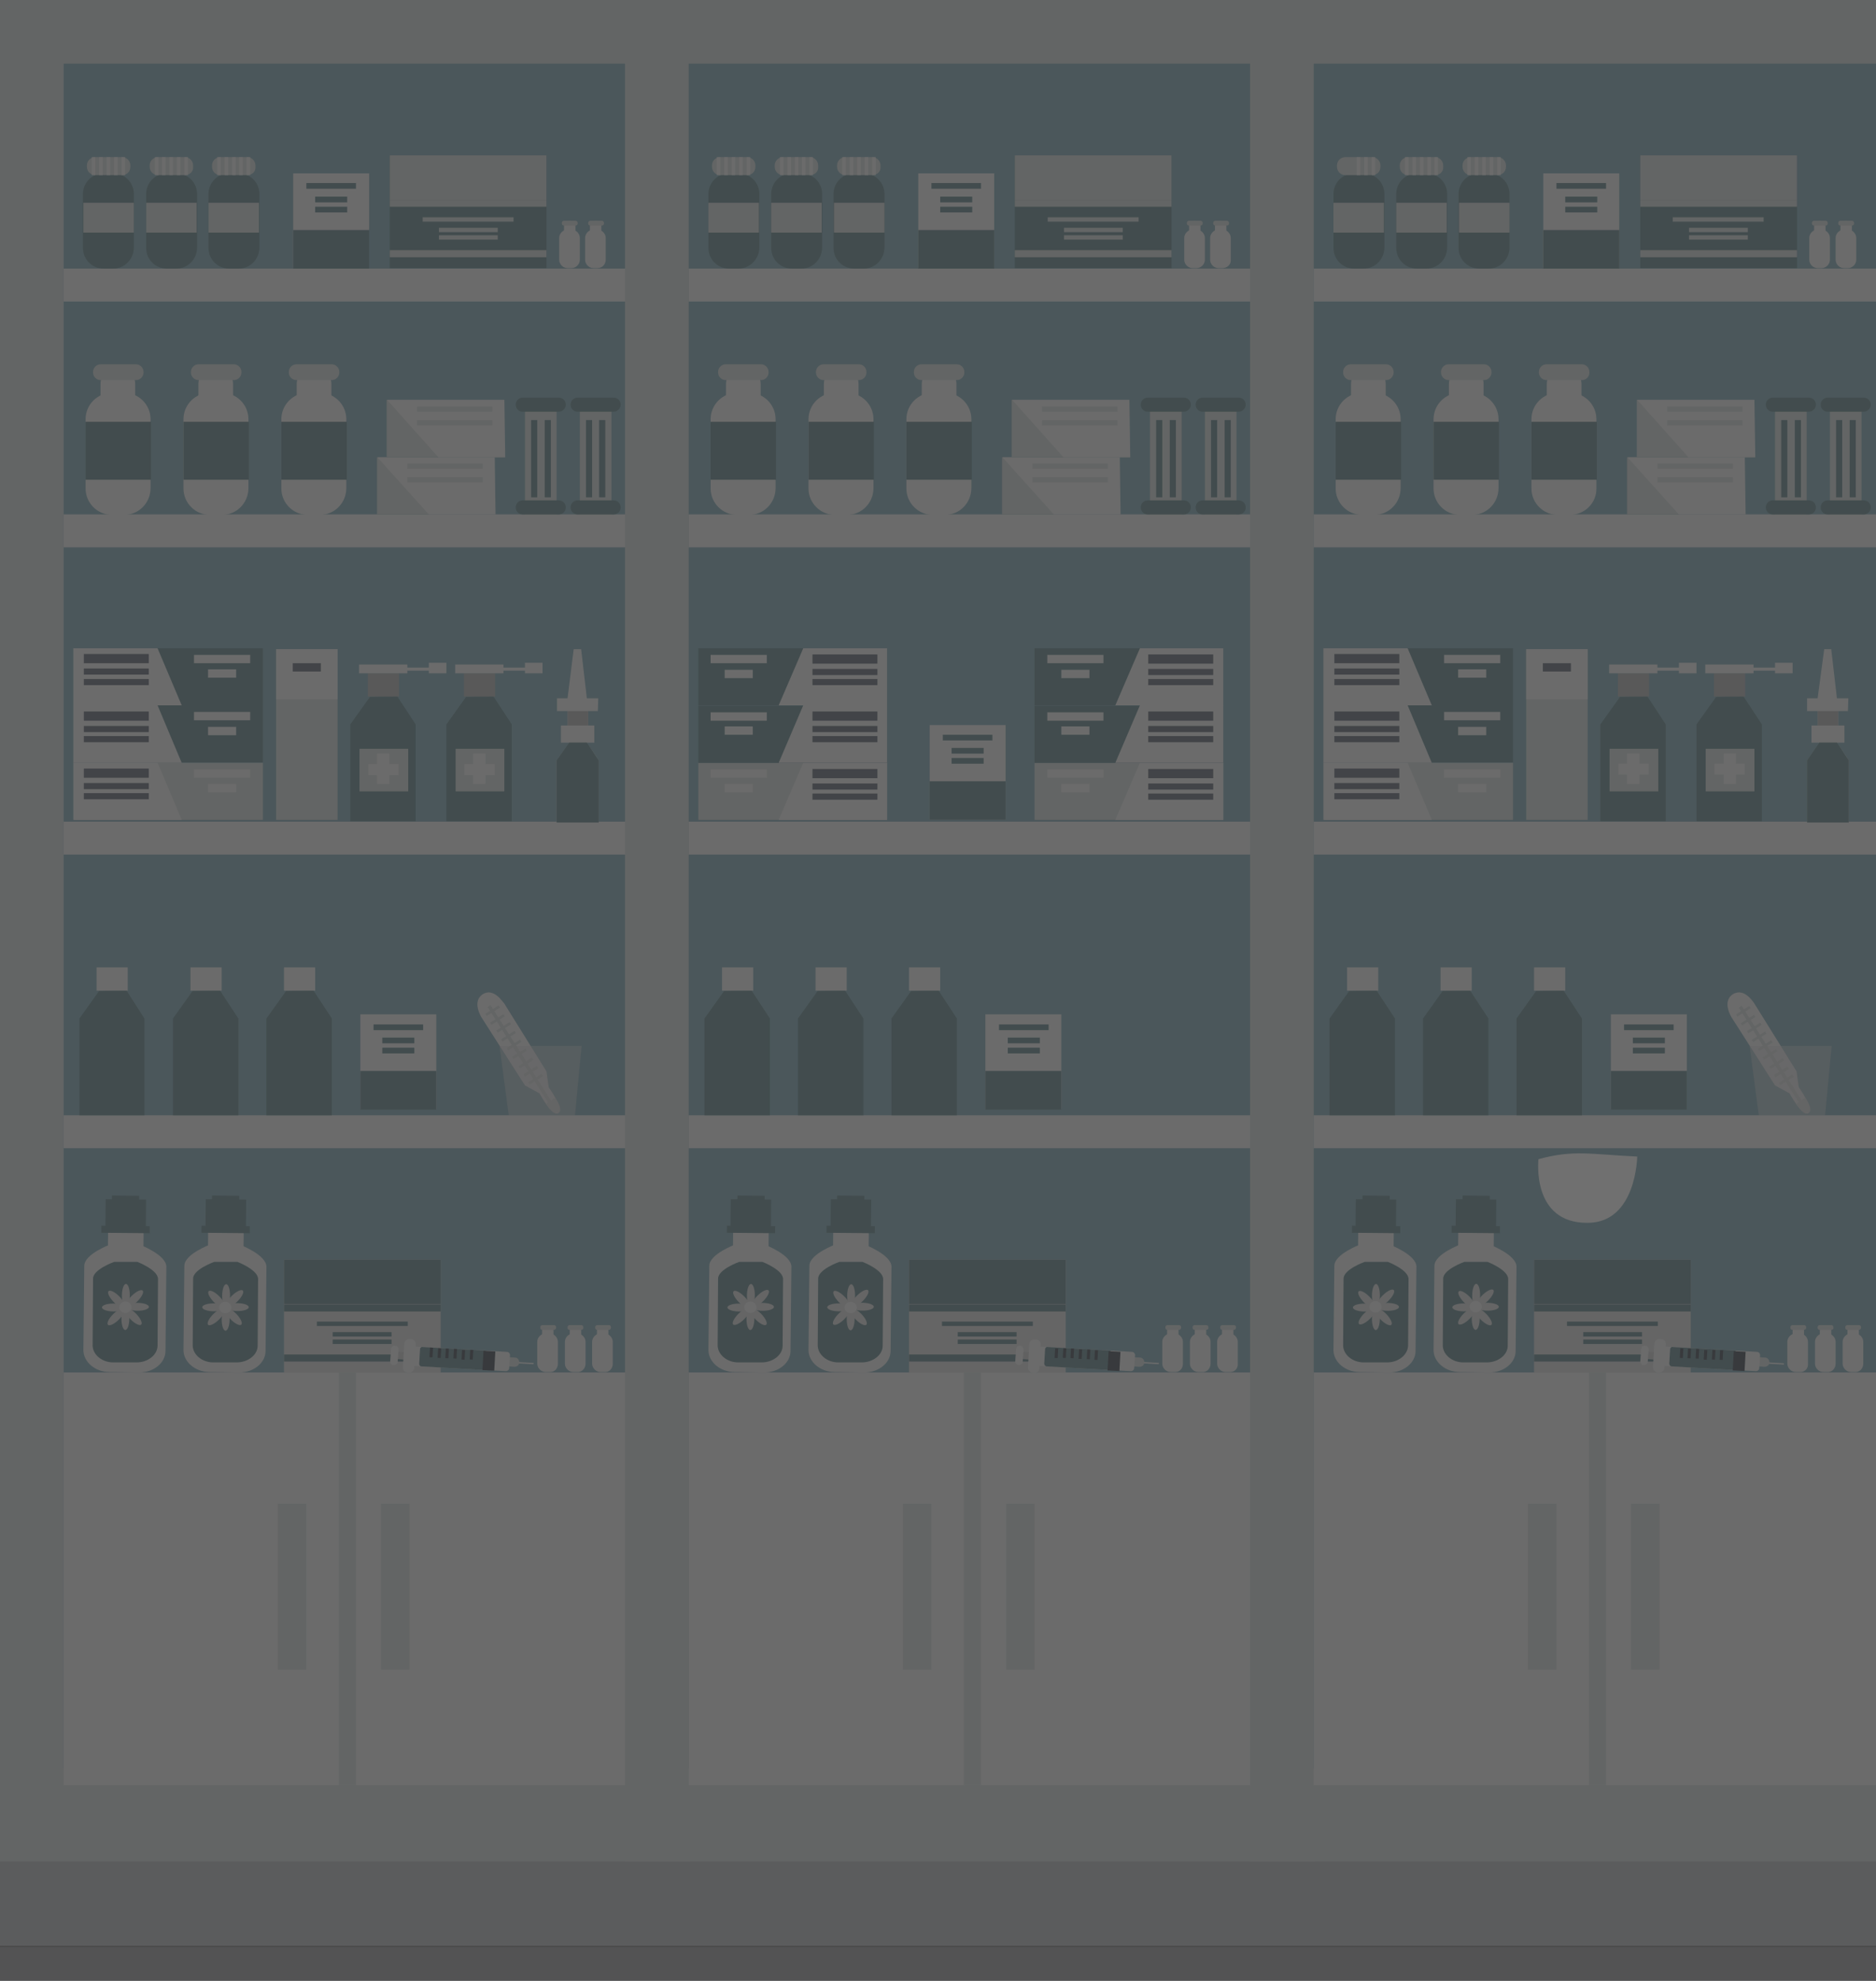<?xml version="1.0" encoding="utf-8"?>
<!-- Generator: Adobe Illustrator 21.0.0, SVG Export Plug-In . SVG Version: 6.00 Build 0)  -->
<svg version="1.1" id="Layer_1" xmlns="http://www.w3.org/2000/svg" xmlns:xlink="http://www.w3.org/1999/xlink" x="0px" y="0px"
	 viewBox="0 0 427.4 451.3" style="enable-background:new 0 0 427.4 451.3;" xml:space="preserve">
<rect x="0" y="0" width="427.4" height="451.3" fill="#333333" stroke="none"/>
<style type="text/css">
	.st0{opacity:0.3;}
	.st1{fill:#BABBBF;}
	.st2{fill:#D5DBDA;}
	.st3{fill:#83ABB7;}
	.st4{fill:#EFEFEF;}
	.st5{fill:#64878C;}
	.st6{fill:#D9DADB;}
	.st7{fill:#B2B2B2;}
	.st8{fill:#756F6F;}
	.st9{opacity:0.47;fill:#D9DADB;enable-background:new    ;}
	.st10{fill:#646D78;}
	.st11{fill:#CCCCCC;}
	.st12{fill:#434A54;}
	.st13{fill:#FFFFFF;}
	.st14{opacity:0.62;fill:#DEDFE2;enable-background:new    ;}
</style>
<g class="st0">
	<rect y="317.6" class="st1" width="427.4" height="125.8"/>
	<rect y="0" class="st2" width="157.1" height="424.1"/>
	<rect x="14.5" y="14.5" class="st3" width="128.1" height="388.4"/>
	<rect x="14.5" y="312.7" class="st4" width="128.1" height="94"/>
	<rect x="77.2" y="312.7" class="st2" width="3.9" height="94"/>
	<rect x="14.5" y="254.1" class="st4" width="128.1" height="7.5"/>
	<rect x="14.5" y="187.2" class="st4" width="128.1" height="7.5"/>
	<rect x="14.5" y="117.2" class="st4" width="128.1" height="7.5"/>
	<rect x="14.5" y="61.2" class="st4" width="128.1" height="7.5"/>
	<rect x="63.3" y="342.6" class="st2" width="6.5" height="37.8"/>
	<rect x="86.8" y="342.6" class="st2" width="6.5" height="37.8"/>
	
		<rect x="27.8" y="270.1" transform="matrix(9.311369e-03 -1 1 9.311369e-03 -244.864 299.268)" class="st5" width="1.6" height="6.2"/>
	<path class="st4" d="M31.7,312.7l-6.7-0.1c-3.3,0-6-2.3-6-5l0.2-19.2c0-2.7,6-4.9,6-4.9l6.7,0.1c0,0,6,2.3,6,5l-0.2,19.2
		C37.7,310.5,35,312.7,31.7,312.7z"/>
	<path class="st5" d="M31.1,310.4h-5.3c-2.6,0-4.7-1.8-4.7-3.9l0.1-15.2c0-2.1,4.8-3.8,4.8-3.8h5.3c0,0,4.7,1.8,4.7,3.9l-0.1,15.1
		C35.9,308.7,33.7,310.4,31.1,310.4z"/>
	
		<rect x="24.7" y="278.7" transform="matrix(9.308998e-03 -1 1 9.308998e-03 -254.366 308.781)" class="st4" width="7.9" height="8.1"/>
	
		<rect x="25.5" y="271.8" transform="matrix(9.304201e-03 -1 1 9.304201e-03 -248.016 302.492)" class="st5" width="6.3" height="9.2"/>
	
		<rect x="22.3" y="276.1" transform="matrix(9.360897e-03 -1 1 9.360897e-03 -251.236 299.026)" class="st5" width="6" height="0.4"/>
	
		<rect x="24.3" y="276.1" transform="matrix(9.362064e-03 -1 1 9.362064e-03 -249.254 301.026)" class="st5" width="6" height="0.4"/>
	
		<rect x="26.7" y="276.1" transform="matrix(9.237270e-03 -1 1 9.237270e-03 -246.874 303.46)" class="st5" width="6" height="0.4"/>
	
		<rect x="28.9" y="276.2" transform="matrix(9.362064e-03 -1 1 9.362064e-03 -244.797 305.724)" class="st5" width="6" height="0.4"/>
	
		<rect x="27.8" y="274.6" transform="matrix(9.305988e-03 -1 1 9.305988e-03 -251.764 306.106)" class="st5" width="1.6" height="11"/>
	
		<ellipse transform="matrix(9.298311e-03 -1 1 9.298311e-03 -266.696 321.079)" class="st6" cx="28.7" cy="295.1" rx="2.6" ry="0.9"/>
	
		<ellipse transform="matrix(9.298311e-03 -1 1 9.298311e-03 -272.098 326.228)" class="st6" cx="28.6" cy="300.4" rx="2.6" ry="0.9"/>
	
		<ellipse transform="matrix(9.298310e-03 -1 1 9.298310e-03 -266.76 326.26)" class="st6" cx="31.3" cy="297.8" rx="0.9" ry="2.6"/>
	
		<ellipse transform="matrix(0.714 -0.701 0.701 0.714 -198.486 106.043)" class="st6" cx="30.5" cy="295.8" rx="2.6" ry="0.9"/>
	
		<ellipse transform="matrix(0.714 -0.701 0.701 0.714 -202.56 104.314)" class="st6" cx="26.3" cy="299.9" rx="2.6" ry="0.9"/>
	<ellipse transform="matrix(0.714 -0.7 0.7 0.714 -201.284 107.075)" class="st6" cx="30.4" cy="299.9" rx="0.9" ry="2.6"/>
	<ellipse transform="matrix(0.714 -0.7 0.7 0.714 -199.637 103.29)" class="st6" cx="26.6" cy="296" rx="0.9" ry="2.6"/>
	
		<ellipse transform="matrix(9.298310e-03 -1 1 9.298310e-03 -272.307 321.021)" class="st6" cx="25.9" cy="297.9" rx="0.9" ry="2.6"/>
	
		<ellipse transform="matrix(9.319615e-03 -1 1 9.319615e-03 -269.495 323.547)" class="st4" cx="28.5" cy="297.8" rx="1.3" ry="1.4"/>
	
		<rect x="50.6" y="270.1" transform="matrix(9.311288e-03 -1 1 9.311288e-03 -222.276 322.068)" class="st5" width="1.6" height="6.2"/>
	<path class="st4" d="M54.5,312.7l-6.7-0.1c-3.3,0-6-2.3-6-5l0.2-19.2c0-2.7,6-4.9,6-4.9l6.7,0.1c0,0,6,2.3,6,5l-0.2,19.2
		C60.5,310.5,57.8,312.7,54.5,312.7z"/>
	<path class="st5" d="M53.9,310.4h-5.3c-2.6,0-4.7-1.8-4.7-3.9l0.1-15.2c0-2.1,4.8-3.8,4.8-3.8h5.3c0,0,4.7,1.8,4.7,3.9l-0.1,15.2
		C58.7,308.7,56.5,310.4,53.9,310.4z"/>
	
		<rect x="47.5" y="278.7" transform="matrix(9.308993e-03 -1 1 9.308993e-03 -231.778 331.58)" class="st4" width="7.9" height="8.1"/>
	
		<rect x="48.3" y="271.8" transform="matrix(9.304201e-03 -1 1 9.304201e-03 -225.427 325.292)" class="st5" width="6.3" height="9.2"/>
	
		<rect x="45.1" y="276.1" transform="matrix(9.362064e-03 -1 1 9.362064e-03 -228.649 321.825)" class="st5" width="6" height="0.4"/>
	
		<rect x="47.1" y="276.1" transform="matrix(9.360897e-03 -1 1 9.360897e-03 -226.667 323.826)" class="st5" width="6" height="0.4"/>
	
		<rect x="49.4" y="276.1" transform="matrix(9.236117e-03 -1 1 9.236117e-03 -224.381 326.161)" class="st5" width="6" height="0.4"/>
	
		<rect x="51.7" y="276.2" transform="matrix(9.362064e-03 -1 1 9.362064e-03 -222.21 328.524)" class="st5" width="6" height="0.4"/>
	
		<rect x="50.6" y="274.6" transform="matrix(9.305942e-03 -1 1 9.305942e-03 -229.176 328.906)" class="st5" width="1.6" height="11"/>
	
		<ellipse transform="matrix(9.298311e-03 -1 1 9.298311e-03 -244.168 343.938)" class="st6" cx="51.5" cy="295.2" rx="2.6" ry="0.9"/>
	
		<ellipse transform="matrix(9.298591e-03 -1 1 9.298591e-03 -249.67 349.185)" class="st6" cx="51.4" cy="300.6" rx="2.6" ry="0.9"/>
	
		<ellipse transform="matrix(9.298310e-03 -1 1 9.298310e-03 -244.225 349.128)" class="st6" cx="54.1" cy="297.8" rx="0.9" ry="2.6"/>
	
		<ellipse transform="matrix(0.714 -0.701 0.701 0.714 -191.95 122.018)" class="st6" cx="53.3" cy="295.8" rx="2.6" ry="0.9"/>
	
		<ellipse transform="matrix(0.714 -0.701 0.701 0.714 -196.024 120.289)" class="st6" cx="49.1" cy="299.9" rx="2.6" ry="0.9"/>
	<ellipse transform="matrix(0.714 -0.7 0.7 0.714 -194.756 123.041)" class="st6" cx="53.2" cy="299.9" rx="0.9" ry="2.6"/>
	<ellipse transform="matrix(0.714 -0.7 0.7 0.714 -193.107 119.258)" class="st6" cx="49.4" cy="296" rx="0.9" ry="2.6"/>
	
		<ellipse transform="matrix(9.328492e-03 -1 1 9.328492e-03 -249.679 343.774)" class="st6" cx="48.7" cy="297.9" rx="0.9" ry="2.6"/>
	
		<ellipse transform="matrix(9.319615e-03 -1 1 9.319615e-03 -246.968 346.406)" class="st4" cx="51.3" cy="297.8" rx="1.3" ry="1.4"/>
	<polygon class="st4" points="135.8,172.3 135.8,172.3 133.7,169.2 135.4,169.2 135.4,165.3 134,165.3 134,164.7 134,164.7 
		134,164.1 134,162 136.2,162 136.3,159.1 133.7,159.1 132.4,147.9 130.7,147.9 129.3,159.1 126.9,159.1 126.9,162 129.3,162 
		129.3,162.3 129.3,164.7 129.3,165.3 127.8,165.3 127.8,169.2 129.7,169.2 126.8,173.3 126.8,187.4 136.4,187.4 136.4,173.3 	"/>
	<polygon class="st5" points="133.7,169.2 129.7,169.2 126.8,173.3 126.8,187.4 136.4,187.4 136.4,173.3 	"/>
	<polygon class="st7" points="134,165.3 129.3,165.3 129.3,162 134,162 	"/>
	<polygon class="st5" points="129.7,169.2 133.7,169.2 136.4,173.3 126.8,173.3 	"/>
	<polygon class="st5" points="90.5,158.7 84.3,158.8 79.8,165.1 79.8,187.1 94.7,187.1 94.7,165.1 	"/>
	<polygon class="st5" points="84.3,158.8 90.5,158.7 94.7,165.1 79.8,165.1 	"/>
	<rect x="83.8" y="153.4" class="st7" width="7.1" height="5.3"/>
	<rect x="81.8" y="151.4" class="st4" width="11" height="2"/>
	<rect x="88.7" y="152.1" class="st4" width="9.3" height="0.7"/>
	<rect x="97.7" y="151" class="st4" width="4" height="2.4"/>
	<rect x="81.9" y="170.6" class="st2" width="11.1" height="9.7"/>
	<rect x="85.9" y="171.7" class="st4" width="2.8" height="6.9"/>
	<rect x="83.9" y="174.1" class="st4" width="6.9" height="2.5"/>
	<polygon class="st5" points="112.4,158.7 106.2,158.8 101.7,165.1 101.7,187.1 116.6,187.1 116.6,165.1 	"/>
	<polygon class="st5" points="106.2,158.8 112.4,158.7 116.6,165.1 101.7,165.1 	"/>
	<rect x="105.7" y="153.4" class="st7" width="7.1" height="5.3"/>
	<rect x="103.7" y="151.4" class="st4" width="11" height="2"/>
	<rect x="110.6" y="152.1" class="st4" width="9.3" height="0.7"/>
	<rect x="119.6" y="151" class="st4" width="4" height="2.4"/>
	<rect x="103.8" y="170.6" class="st2" width="11.1" height="9.7"/>
	<rect x="107.8" y="171.7" class="st4" width="2.8" height="6.9"/>
	<rect x="105.8" y="174.1" class="st4" width="6.9" height="2.5"/>
	<polygon class="st5" points="28.8,225.7 22.6,225.8 18.1,232.1 18.1,254.1 32.9,254.1 32.9,232.1 	"/>
	<polygon class="st5" points="22.6,225.8 28.8,225.7 32.9,232.1 18.1,232.1 	"/>
	<rect x="22" y="220.4" class="st4" width="7.1" height="5.3"/>
	<polygon class="st5" points="50.1,225.7 43.9,225.8 39.4,232.1 39.4,254.1 54.3,254.1 54.3,232.1 	"/>
	<polygon class="st5" points="43.9,225.8 50.1,225.7 54.3,232.1 39.4,232.1 	"/>
	<rect x="43.4" y="220.4" class="st4" width="7.1" height="5.3"/>
	<polygon class="st5" points="71.4,225.7 65.2,225.8 60.7,232.1 60.7,254.1 75.6,254.1 75.6,232.1 	"/>
	<polygon class="st5" points="65.2,225.8 71.4,225.7 75.6,232.1 60.7,232.1 	"/>
	<rect x="64.7" y="220.4" class="st4" width="7.1" height="5.3"/>
	<path class="st4" d="M28.3,117.3h-2.8c-3.3,0-6-2.7-6-6V95.5c0-3.3,2.7-6,6-6h2.8c3.3,0,6,2.7,6,6v15.7
		C34.3,114.6,31.6,117.3,28.3,117.3z"/>
	<path class="st4" d="M27.1,97.4h-0.5c-2.1,0-3.7-1.7-3.7-3.7v-6.2c0-2.1,1.7-3.7,3.7-3.7h0.5c2.1,0,3.7,1.7,3.7,3.7v6.2
		C30.9,95.7,29.2,97.4,27.1,97.4z"/>
	<path class="st2" d="M31,86.6h-8.1c-0.9,0-1.7-0.8-1.7-1.7v-0.2c0-0.9,0.8-1.7,1.7-1.7H31c0.9,0,1.7,0.8,1.7,1.7v0.2
		C32.7,85.8,31.9,86.6,31,86.6z"/>
	<rect x="19.5" y="96.1" class="st5" width="14.9" height="13.2"/>
	<path class="st4" d="M50.6,117.3h-2.8c-3.3,0-6-2.7-6-6V95.5c0-3.3,2.7-6,6-6h2.8c3.3,0,6,2.7,6,6v15.7
		C56.6,114.6,53.9,117.3,50.6,117.3z"/>
	<path class="st4" d="M49.5,97.4h-0.6c-2.1,0-3.7-1.7-3.7-3.7v-6.2c0-2.1,1.7-3.7,3.7-3.7h0.5c2.1,0,3.7,1.7,3.7,3.7v6.2
		C53.2,95.7,51.5,97.4,49.5,97.4z"/>
	<path class="st2" d="M53.3,86.6h-8.1c-0.9,0-1.7-0.8-1.7-1.7v-0.2c0-0.9,0.8-1.7,1.7-1.7h8.1c0.9,0,1.7,0.8,1.7,1.7v0.2
		C55,85.8,54.2,86.6,53.3,86.6z"/>
	<path class="st4" d="M125.2,312.6h-0.9c-1,0-1.9-0.9-1.9-1.9v-5c0-1,0.9-1.9,1.9-1.9h0.9c1,0,1.9,0.9,1.9,1.9v5
		C127.1,311.8,126.3,312.7,125.2,312.6z"/>
	<path class="st4" d="M124.9,306.4h-0.2c-0.6,0-1.2-0.5-1.2-1.2v-2c0-0.6,0.5-1.2,1.2-1.2h0.2c0.6,0,1.2,0.5,1.2,1.2v2
		C126.1,305.9,125.6,306.4,124.9,306.4z"/>
	<path class="st2" d="M126.2,303h-2.6c-0.3,0-0.5-0.2-0.5-0.5v-0.1c0-0.3,0.2-0.5,0.5-0.5h2.6c0.3,0,0.5,0.2,0.5,0.5v0.1
		C126.7,302.7,126.5,303,126.2,303z"/>
	<path class="st4" d="M130.2,61.1h-0.9c-1,0-1.9-0.9-1.9-1.9v-5c0-1,0.9-1.9,1.9-1.9h0.9c1,0,1.9,0.9,1.9,1.9v5
		C132.1,60.2,131.2,61.1,130.2,61.1z"/>
	<path class="st4" d="M129.9,54.8h-0.2c-0.6,0-1.2-0.5-1.2-1.2v-2c0-0.6,0.5-1.2,1.2-1.2h0.2c0.6,0,1.2,0.5,1.2,1.2v2
		C131,54.3,130.5,54.8,129.9,54.8z"/>
	<path class="st2" d="M131.1,51.4h-2.6c-0.3,0-0.5-0.2-0.5-0.5v-0.1c0-0.3,0.2-0.5,0.5-0.5h2.6c0.3,0,0.5,0.2,0.5,0.5v0.1
		C131.6,51.2,131.4,51.4,131.1,51.4z"/>
	<path class="st4" d="M136.1,61.1h-0.9c-1,0-1.9-0.9-1.9-1.9v-5c0-1,0.9-1.9,1.9-1.9h0.9c1,0,1.9,0.9,1.9,1.9v5
		C138,60.2,137.2,61.1,136.1,61.1z"/>
	<path class="st4" d="M135.8,54.8h-0.2c-0.6,0-1.2-0.5-1.2-1.2v-2c0-0.6,0.5-1.2,1.2-1.2h0.2c0.6,0,1.2,0.5,1.2,1.2v2
		C137,54.3,136.5,54.8,135.8,54.8z"/>
	<path class="st2" d="M137.1,51.4h-2.6c-0.3,0-0.5-0.2-0.5-0.5v-0.1c0-0.3,0.2-0.5,0.5-0.5h2.6c0.3,0,0.5,0.2,0.5,0.5v0.1
		C137.6,51.2,137.4,51.4,137.1,51.4z"/>
	<path class="st4" d="M131.5,312.6h-0.9c-1,0-1.9-0.9-1.9-1.9v-5c0-1,0.9-1.9,1.9-1.9h0.9c1,0,1.9,0.9,1.9,1.9v5
		C133.4,311.8,132.5,312.7,131.5,312.6z"/>
	<path class="st4" d="M131.2,306.4H131c-0.6,0-1.2-0.5-1.2-1.2v-2c0-0.6,0.5-1.2,1.2-1.2h0.2c0.6,0,1.2,0.5,1.2,1.2v2
		C132.4,305.9,131.8,306.4,131.2,306.4z"/>
	<path class="st2" d="M132.4,303h-2.6c-0.3,0-0.5-0.2-0.5-0.5v-0.1c0-0.3,0.2-0.5,0.5-0.5h2.6c0.3,0,0.5,0.2,0.5,0.5v0.1
		C133,302.7,132.7,303,132.4,303z"/>
	<path class="st4" d="M137.7,312.6h-0.9c-1,0-1.9-0.9-1.9-1.9v-5c0-1,0.9-1.9,1.9-1.9h0.9c1,0,1.9,0.9,1.9,1.9v5
		C139.6,311.8,138.8,312.7,137.7,312.6z"/>
	<path class="st4" d="M137.4,306.4h-0.2c-0.6,0-1.2-0.5-1.2-1.2v-2c0-0.6,0.5-1.2,1.2-1.2h0.2c0.6,0,1.2,0.5,1.2,1.2v2
		C138.6,305.9,138.1,306.4,137.4,306.4z"/>
	<path class="st2" d="M138.7,303h-2.6c-0.3,0-0.5-0.2-0.5-0.5v-0.1c0-0.3,0.2-0.5,0.5-0.5h2.6c0.3,0,0.5,0.2,0.5,0.5v0.1
		C139.2,302.7,139,303,138.7,303z"/>
	<path class="st5" d="M25.8,61.2h-2.2c-2.6,0-4.7-2.1-4.7-4.7V44.2c0-2.6,2.1-4.7,4.7-4.7h2.2c2.6,0,4.7,2.1,4.7,4.7v12.2
		C30.5,59,28.4,61.2,25.8,61.2z"/>
	<path class="st2" d="M27.8,39.9h-6.1c-1.1,0-1.9-0.9-1.9-1.9v-0.3c0-1.1,0.9-1.9,1.9-1.9h6.1c1.1,0,1.9,0.9,1.9,1.9V38
		C29.7,39.1,28.9,39.9,27.8,39.9z"/>
	<rect x="41.8" y="96.1" class="st5" width="14.9" height="13.2"/>
	<path class="st4" d="M72.9,117.3h-2.8c-3.3,0-6-2.7-6-6V95.5c0-3.3,2.7-6,6-6h2.8c3.3,0,6,2.7,6,6v15.7
		C78.9,114.6,76.2,117.3,72.9,117.3z"/>
	<path class="st4" d="M71.8,97.4h-0.5c-2.1,0-3.7-1.7-3.7-3.7v-6.2c0-2.1,1.7-3.7,3.7-3.7h0.5c2.1,0,3.7,1.7,3.7,3.7v6.2
		C75.5,95.7,73.8,97.4,71.8,97.4z"/>
	<path class="st2" d="M75.6,86.6h-8.1c-0.9,0-1.7-0.8-1.7-1.7v-0.2c0-0.9,0.8-1.7,1.7-1.7h8.1c0.9,0,1.7,0.8,1.7,1.7v0.2
		C77.3,85.8,76.5,86.6,75.6,86.6z"/>
	<rect x="64.1" y="96.1" class="st5" width="14.9" height="13.2"/>
	<rect x="85.9" y="104.2" class="st2" width="26.8" height="13"/>
	<polygon class="st4" points="86,104.2 97.7,117.2 112.9,117.2 112.7,104.2 	"/>
	<rect x="16.9" y="173.8" class="st2" width="43" height="13"/>
	<polygon class="st4" points="41.4,186.8 35.9,173.8 16.7,173.8 16.7,186.8 	"/>
	<rect x="92.8" y="105.6" class="st2" width="17.2" height="1.2"/>
	<rect x="92.8" y="108.7" class="st2" width="17.2" height="1.2"/>
	<rect x="88.1" y="91.1" class="st2" width="26.8" height="13"/>
	<polygon class="st4" points="88.2,91.1 99.9,104.2 115.1,104.2 114.9,91.1 	"/>
	<rect x="95" y="92.6" class="st2" width="17.2" height="1.2"/>
	<rect x="95" y="95.7" class="st2" width="17.2" height="1.2"/>
	<rect x="119.6" y="92.6" class="st2" width="7.2" height="24.6"/>
	<path class="st5" d="M127.3,93.8h-8.2c-0.9,0-1.6-0.7-1.6-1.6l0,0c0-0.9,0.7-1.6,1.6-1.6h8.2c0.9,0,1.6,0.7,1.6,1.6l0,0
		C128.9,93,128.2,93.8,127.3,93.8z"/>
	<path class="st5" d="M127.3,117.2h-8.2c-0.9,0-1.6-0.7-1.6-1.6l0,0c0-0.9,0.7-1.6,1.6-1.6h8.2c0.9,0,1.6,0.7,1.6,1.6l0,0
		C128.9,116.5,128.2,117.2,127.3,117.2z"/>
	<rect x="121" y="95.7" class="st5" width="1.4" height="17.6"/>
	<rect x="124.1" y="95.7" class="st5" width="1.4" height="17.6"/>
	<rect x="132.1" y="92.6" class="st2" width="7.2" height="24.6"/>
	<path class="st5" d="M139.8,93.8h-8.2c-0.9,0-1.6-0.7-1.6-1.6l0,0c0-0.9,0.7-1.6,1.6-1.6h8.2c0.9,0,1.6,0.7,1.6,1.6l0,0
		C141.4,93,140.7,93.8,139.8,93.8z"/>
	<path class="st5" d="M139.8,117.2h-8.2c-0.9,0-1.6-0.7-1.6-1.6l0,0c0-0.9,0.7-1.6,1.6-1.6h8.2c0.9,0,1.6,0.7,1.6,1.6l0,0
		C141.4,116.5,140.7,117.2,139.8,117.2z"/>
	<rect x="133.5" y="95.7" class="st5" width="1.4" height="17.6"/>
	<rect x="136.5" y="95.7" class="st5" width="1.4" height="17.6"/>
	<rect x="19" y="46.2" class="st2" width="11.5" height="6.8"/>
	<rect x="20.9" y="35.8" class="st4" width="0.8" height="4.1"/>
	<rect x="22.6" y="35.8" class="st4" width="0.8" height="4.1"/>
	<rect x="24.3" y="35.8" class="st4" width="0.8" height="4.1"/>
	<rect x="26" y="35.8" class="st4" width="0.8" height="4.1"/>
	<rect x="27.7" y="35.8" class="st4" width="0.8" height="4.1"/>
	<path class="st5" d="M40.2,61.2H38c-2.6,0-4.7-2.1-4.7-4.7V44.2c0-2.6,2.1-4.7,4.7-4.7h2.2c2.6,0,4.7,2.1,4.7,4.7v12.2
		C44.9,59,42.8,61.2,40.2,61.2z"/>
	<path class="st2" d="M42.1,39.9H36c-1.1,0-1.9-0.9-1.9-1.9v-0.3c0-1.1,0.9-1.9,1.9-1.9h6.1c1.1,0,1.9,0.9,1.9,1.9V38
		C44.1,39.1,43.2,39.9,42.1,39.9z"/>
	<rect x="33.3" y="46.2" class="st2" width="11.5" height="6.8"/>
	<rect x="35.3" y="35.8" class="st4" width="0.8" height="4.1"/>
	<rect x="36.9" y="35.8" class="st4" width="0.8" height="4.1"/>
	<rect x="38.6" y="35.8" class="st4" width="0.8" height="4.1"/>
	<rect x="40.3" y="35.8" class="st4" width="0.8" height="4.1"/>
	<rect x="42" y="35.8" class="st4" width="0.8" height="4.1"/>
	<path class="st5" d="M54.4,61.2h-2.2c-2.6,0-4.7-2.1-4.7-4.7V44.2c0-2.6,2.1-4.7,4.7-4.7h2.2c2.6,0,4.7,2.1,4.7,4.7v12.2
		C59.1,59,57,61.2,54.4,61.2z"/>
	<path class="st2" d="M56.3,39.9h-6.1c-1.1,0-1.9-0.9-1.9-1.9v-0.3c0-1.1,0.9-1.9,1.9-1.9h6.1c1.1,0,1.9,0.9,1.9,1.9V38
		C58.3,39.1,57.4,39.9,56.3,39.9z"/>
	<rect x="47.5" y="46.2" class="st2" width="11.5" height="6.8"/>
	<rect x="49.5" y="35.8" class="st4" width="0.8" height="4.1"/>
	<rect x="51.2" y="35.8" class="st4" width="0.8" height="4.1"/>
	<rect x="52.9" y="35.8" class="st4" width="0.8" height="4.1"/>
	<rect x="54.5" y="35.8" class="st4" width="0.8" height="4.1"/>
	<rect x="56.2" y="35.8" class="st4" width="0.8" height="4.1"/>
	<path class="st4" d="M110,226.5c-2.6,1.7-0.3,5.3-0.3,5.3l9.9,15.5l3.3,1.8c0,0,2.9,5.4,4.3,4.5s-2.2-5.9-2.2-5.9l-0.5-3.6
		l-9.7-15.6C114.7,228.6,112.6,224.9,110,226.5z"/>
	
		<rect x="118.1" y="227" transform="matrix(0.845 -0.535 0.535 0.845 -110.158 100.786)" class="st2" width="0.8" height="26.2"/>
	
		<rect x="110.5" y="229.8" transform="matrix(0.845 -0.535 0.535 0.845 -105.757 95.912)" class="st2" width="3.6" height="0.6"/>
	
		<rect x="111.6" y="231.8" transform="matrix(0.845 -0.535 0.535 0.845 -106.664 96.819)" class="st2" width="3.6" height="0.6"/>
	
		<rect x="113" y="233.6" transform="matrix(0.845 -0.535 0.535 0.845 -107.397 97.841)" class="st2" width="3.6" height="0.6"/>
	
		<rect x="114.1" y="235.6" transform="matrix(0.845 -0.535 0.535 0.845 -108.304 98.743)" class="st2" width="3.6" height="0.6"/>
	
		<rect x="115.4" y="237.6" transform="matrix(0.845 -0.535 0.535 0.845 -109.178 99.744)" class="st2" width="3.6" height="0.6"/>
	
		<rect x="116.6" y="239.6" transform="matrix(0.845 -0.535 0.535 0.845 -110.054 100.7)" class="st2" width="3.6" height="0.6"/>
	
		<rect x="118.1" y="241.7" transform="matrix(0.845 -0.535 0.535 0.845 -110.948 101.838)" class="st2" width="3.6" height="0.6"/>
	
		<rect x="119.2" y="243.6" transform="matrix(0.845 -0.535 0.535 0.845 -111.802 102.722)" class="st2" width="3.6" height="0.6"/>
	
		<rect x="120.3" y="245.4" transform="matrix(0.845 -0.535 0.535 0.845 -112.59 103.582)" class="st2" width="3.6" height="0.6"/>
	<path class="st2" d="M124.4,251.5l2.1-1.4c0,0,1.9,2.7,0.8,3.4C126.2,254.3,124.8,252.1,124.4,251.5z"/>
	<path class="st8" d="M129.6,245.1"/>
	<polygon class="st9" points="131,254.1 115.9,254.1 113.8,238.3 132.5,238.3 	"/>
	<rect x="66.8" y="39.5" class="st4" width="17.3" height="21.6"/>
	<rect x="66.8" y="52.4" class="st5" width="17.3" height="8.8"/>
	<rect x="88.8" y="35.4" class="st5" width="35.7" height="25.7"/>
	<rect x="88.8" y="35.4" class="st2" width="35.7" height="10.1"/>
	<rect x="88.8" y="45.5" class="st2" width="35.7" height="1.6"/>
	<rect x="88.8" y="57" class="st2" width="35.7" height="1.6"/>
	<rect x="69.8" y="41.7" class="st5" width="11.3" height="1.3"/>
	<rect x="71.8" y="44.8" class="st5" width="7.3" height="1.3"/>
	<rect x="71.8" y="47.1" class="st5" width="7.3" height="1.3"/>
	<rect x="82.1" y="231.1" class="st4" width="17.3" height="21.6"/>
	<rect x="82.1" y="244" class="st5" width="17.3" height="8.8"/>
	<rect x="85.1" y="233.4" class="st5" width="11.3" height="1.3"/>
	<rect x="87.1" y="236.4" class="st5" width="7.3" height="1.3"/>
	<rect x="87.1" y="238.7" class="st5" width="7.3" height="1.3"/>
	<rect x="96.3" y="49.5" class="st2" width="20.7" height="1"/>
	<rect x="100" y="51.9" class="st2" width="13.4" height="1"/>
	<rect x="100" y="53.6" class="st2" width="13.4" height="1"/>
	<rect x="64.7" y="287" class="st6" width="35.7" height="25.7"/>
	<rect x="64.7" y="287" class="st5" width="35.7" height="10.1"/>
	<rect x="64.7" y="297.2" class="st5" width="35.7" height="1.6"/>
	<rect x="64.7" y="308.6" class="st5" width="35.7" height="1.6"/>
	<rect x="72.2" y="301.1" class="st5" width="20.7" height="1"/>
	<rect x="75.8" y="303.5" class="st5" width="13.4" height="1"/>
	<rect x="75.8" y="305.2" class="st5" width="13.4" height="1"/>
	<rect x="44.2" y="175.3" class="st4" width="12.8" height="1.9"/>
	<rect x="47.4" y="178.6" class="st4" width="6.4" height="1.9"/>
	<rect x="19.1" y="175.1" class="st10" width="14.8" height="2.1"/>
	<rect x="19.1" y="178.4" class="st10" width="14.8" height="1.4"/>
	<rect x="19.1" y="180.7" class="st10" width="14.8" height="1.4"/>
	<rect x="16.9" y="160.7" class="st5" width="43" height="13"/>
	<polygon class="st4" points="41.4,173.8 35.9,160.7 16.7,160.7 16.7,173.8 	"/>
	<rect x="44.2" y="162.2" class="st4" width="12.8" height="1.9"/>
	<rect x="47.4" y="165.6" class="st4" width="6.4" height="1.9"/>
	<rect x="19.1" y="162.1" class="st10" width="14.8" height="2.1"/>
	<rect x="19.1" y="165.4" class="st10" width="14.8" height="1.4"/>
	<rect x="19.1" y="167.7" class="st10" width="14.8" height="1.4"/>
	<rect x="16.9" y="147.7" class="st5" width="43" height="13"/>
	<polygon class="st4" points="41.4,160.7 35.9,147.7 16.7,147.7 16.7,160.7 	"/>
	<rect x="44.2" y="149.2" class="st4" width="12.8" height="1.9"/>
	<rect x="47.4" y="152.5" class="st4" width="6.4" height="1.9"/>
	<rect x="19.1" y="149" class="st10" width="14.8" height="2.1"/>
	<rect x="19.1" y="152.3" class="st10" width="14.8" height="1.4"/>
	<rect x="19.1" y="154.7" class="st10" width="14.8" height="1.4"/>
	<rect x="62.9" y="147.9" class="st2" width="14" height="38.9"/>
	<rect x="62.9" y="147.9" class="st4" width="14" height="11.4"/>
	<rect x="66.7" y="151.1" class="st10" width="6.4" height="1.9"/>
	<path class="st11" d="M89.2,308.7L89.2,308.7c0-0.5,0.4-0.8,0.9-0.8l2.7,0.2c0.5,0,0.8,0.4,0.8,0.9l0,0c0,0.5-0.4,0.8-0.9,0.8
		l-2.7-0.2C89.5,309.5,89.2,309.2,89.2,308.7z"/>
	
		<rect x="117.6" y="306.4" transform="matrix(5.584510e-02 -0.998 0.998 5.584510e-02 -198.675 410.634)" class="st4" width="0.3" height="7.9"/>
	<path class="st2" d="M111.5,310L111.5,310c0-0.6,0.5-1,1.1-1l4.7,0.3c0.6,0,1,0.5,1,1.1l0,0c0,0.6-0.5,1-1.1,1l-4.7-0.3
		C111.9,311.1,111.5,310.6,111.5,310z"/>
	<path class="st4" d="M93.8,310.5l0.2-3c0-0.4,0.4-0.7,0.7-0.7l20.8,1.2c0.4,0,0.7,0.4,0.7,0.7l-0.2,3c0,0.4-0.4,0.7-0.7,0.7
		l-20.8-1.2C94.1,311.2,93.8,310.9,93.8,310.5z"/>
	<path class="st5" d="M95.5,310.7l0.2-3.3c0-0.3,0.3-0.6,0.6-0.5l14,0.8c0.3,0,0.6,0.3,0.5,0.6l-0.2,3.3c0,0.3-0.3,0.6-0.6,0.5
		l-14-0.8C95.7,311.3,95.5,311,95.5,310.7z"/>
	<path class="st4" d="M91.8,311.4l0.3-5.2c0-0.7,0.6-1.2,1.3-1.1h0.2c0.7,0,1.2,0.6,1.1,1.3l-0.3,5.2c0,0.7-0.6,1.2-1.3,1.1h-0.2
		C92.2,312.7,91.7,312.1,91.8,311.4z"/>
	<path class="st4" d="M90,306.6L90,306.6c0.5,0,0.8,0.4,0.8,0.9l-0.2,2.7c0,0.5-0.4,0.8-0.9,0.8l0,0c-0.5,0-0.8-0.4-0.8-0.9l0.2-2.7
		C89.1,306.9,89.5,306.5,90,306.6z"/>
	
		<rect x="109.3" y="308.6" transform="matrix(5.585875e-02 -0.998 0.998 5.585875e-02 -204.181 403.986)" class="st12" width="4.4" height="2.7"/>
	
		<rect x="106.5" y="308.2" transform="matrix(5.587089e-02 -0.998 0.998 5.587089e-02 -206.525 398.789)" class="st12" width="2.2" height="0.7"/>
	
		<rect x="104.6" y="308.2" transform="matrix(5.584659e-02 -0.998 0.998 5.584659e-02 -208.274 396.929)" class="st12" width="2.2" height="0.7"/>
	
		<rect x="102.8" y="308" transform="matrix(5.586847e-02 -0.998 0.998 5.586847e-02 -209.823 394.881)" class="st12" width="2.2" height="0.7"/>
	
		<rect x="100.9" y="307.9" transform="matrix(5.584659e-02 -0.998 0.998 5.584659e-02 -211.468 392.932)" class="st12" width="2.2" height="0.7"/>
	
		<rect x="99.2" y="307.9" transform="matrix(5.587089e-02 -0.998 0.998 5.587089e-02 -213.132 391.16)" class="st12" width="2.2" height="0.7"/>
	
		<rect x="97.3" y="307.7" transform="matrix(5.584659e-02 -0.998 0.998 5.584659e-02 -214.678 389.128)" class="st12" width="2.2" height="0.7"/>
	<rect x="142.4" y="0" class="st2" width="157.1" height="424.1"/>
	<rect x="156.9" y="14.5" class="st3" width="128.1" height="388.4"/>
	<rect x="156.9" y="312.7" class="st4" width="128.1" height="94"/>
	<rect x="219.6" y="312.7" class="st2" width="3.9" height="94"/>
	<rect x="156.9" y="254.1" class="st4" width="128.1" height="7.5"/>
	<rect x="156.9" y="187.2" class="st4" width="128.1" height="7.5"/>
	<rect x="156.9" y="117.2" class="st4" width="128.1" height="7.5"/>
	<rect x="156.9" y="61.2" class="st4" width="128.1" height="7.5"/>
	<rect x="205.7" y="342.6" class="st2" width="6.5" height="37.8"/>
	<rect x="229.2" y="342.6" class="st2" width="6.5" height="37.8"/>
	
		<rect x="170.3" y="270.1" transform="matrix(9.311369e-03 -1 1 9.311369e-03 -103.687 441.768)" class="st5" width="1.6" height="6.2"/>
	<path class="st4" d="M174.1,312.7l-6.7-0.1c-3.3,0-6-2.3-6-5l0.2-19.2c0-2.7,6-4.9,6-4.9l6.7,0.1c0,0,6,2.3,6,5l-0.2,19.2
		C180.1,310.5,177.4,312.7,174.1,312.7z"/>
	<path class="st5" d="M173.5,310.4h-5.3c-2.6,0-4.7-1.8-4.7-3.9l0.1-15.2c0-2.1,4.8-3.8,4.8-3.8h5.3c0,0,4.7,1.8,4.7,3.9l-0.1,15.2
		C178.3,308.7,176.1,310.4,173.5,310.4z"/>
	
		<rect x="167.1" y="278.7" transform="matrix(9.308998e-03 -1 1 9.308998e-03 -113.285 451.18)" class="st4" width="7.9" height="8.1"/>
	
		<rect x="167.9" y="271.8" transform="matrix(9.304201e-03 -1 1 9.304201e-03 -106.934 444.892)" class="st5" width="6.3" height="9.2"/>
	
		<rect x="164.7" y="276.1" transform="matrix(9.360897e-03 -1 1 9.360897e-03 -110.162 441.426)" class="st5" width="6" height="0.4"/>
	
		<rect x="166.7" y="276.1" transform="matrix(9.362064e-03 -1 1 9.362064e-03 -108.181 443.426)" class="st5" width="6" height="0.4"/>
	
		<rect x="169.1" y="276.1" transform="matrix(9.237270e-03 -1 1 9.237270e-03 -105.783 445.86)" class="st5" width="6" height="0.4"/>
	
		<rect x="171.3" y="276.2" transform="matrix(9.362064e-03 -1 1 9.362064e-03 -103.724 448.124)" class="st5" width="6" height="0.4"/>
	
		<rect x="170.3" y="274.6" transform="matrix(9.305988e-03 -1 1 9.305988e-03 -110.586 448.606)" class="st5" width="1.6" height="11"/>
	
		<ellipse transform="matrix(9.298311e-03 -1 1 9.298311e-03 -125.622 463.487)" class="st6" cx="171.1" cy="295.1" rx="2.6" ry="0.9"/>
	
		<ellipse transform="matrix(9.298311e-03 -1 1 9.298311e-03 -131.024 468.636)" class="st6" cx="171" cy="300.4" rx="2.6" ry="0.9"/>
	
		<ellipse transform="matrix(9.298310e-03 -1 1 9.298310e-03 -125.686 468.669)" class="st6" cx="173.7" cy="297.8" rx="0.9" ry="2.6"/>
	
		<ellipse transform="matrix(0.714 -0.701 0.701 0.714 -157.644 205.881)" class="st6" cx="173" cy="295.8" rx="2.6" ry="0.9"/>
	
		<ellipse transform="matrix(0.714 -0.701 0.701 0.714 -161.788 204.065)" class="st6" cx="168.7" cy="299.9" rx="2.6" ry="0.9"/>
	
		<ellipse transform="matrix(0.714 -0.7 0.7 0.714 -160.554 206.783)" class="st6" cx="172.8" cy="299.9" rx="0.9" ry="2.6"/>
	<ellipse transform="matrix(0.714 -0.7 0.7 0.714 -158.909 202.997)" class="st6" cx="169" cy="296" rx="0.9" ry="2.6"/>
	
		<ellipse transform="matrix(9.298310e-03 -1 1 9.298310e-03 -131.135 463.53)" class="st6" cx="168.4" cy="297.9" rx="0.9" ry="2.6"/>
	
		<ellipse transform="matrix(9.319615e-03 -1 1 9.319615e-03 -128.424 465.955)" class="st4" cx="170.9" cy="297.8" rx="1.3" ry="1.4"/>
	
		<rect x="193" y="270.1" transform="matrix(9.311288e-03 -1 1 9.311288e-03 -81.196 464.468)" class="st5" width="1.6" height="6.2"/>
	<path class="st4" d="M196.9,312.7l-6.7-0.1c-3.3,0-6-2.3-6-5l0.2-19.2c0-2.7,6-4.9,6-4.9l6.7,0.1c0,0,6,2.3,6,5l-0.2,19.2
		C202.9,310.5,200.2,312.7,196.9,312.7z"/>
	<path class="st5" d="M196.3,310.4H191c-2.6,0-4.7-1.8-4.7-3.9l0.1-15.2c0-2.1,4.8-3.8,4.8-3.8h5.3c0,0,4.7,1.8,4.7,3.9l-0.1,15.2
		C201.1,308.7,198.9,310.4,196.3,310.4z"/>
	
		<rect x="189.9" y="278.7" transform="matrix(9.308989e-03 -1 1 9.308989e-03 -90.697 473.98)" class="st4" width="7.9" height="8.1"/>
	
		<rect x="190.7" y="271.8" transform="matrix(9.304201e-03 -1 1 9.304201e-03 -84.346 467.692)" class="st5" width="6.3" height="9.2"/>
	
		<rect x="187.5" y="276.1" transform="matrix(9.362064e-03 -1 1 9.362064e-03 -87.575 464.225)" class="st5" width="6" height="0.4"/>
	
		<rect x="189.5" y="276.1" transform="matrix(9.360897e-03 -1 1 9.360897e-03 -85.593 466.226)" class="st5" width="6" height="0.4"/>
	
		<rect x="191.9" y="276.1" transform="matrix(9.236117e-03 -1 1 9.236117e-03 -83.192 468.661)" class="st5" width="6" height="0.4"/>
	
		<rect x="194.1" y="276.2" transform="matrix(9.362064e-03 -1 1 9.362064e-03 -81.137 470.924)" class="st5" width="6" height="0.4"/>
	
		<rect x="193" y="274.6" transform="matrix(9.305942e-03 -1 1 9.305942e-03 -88.095 471.307)" class="st5" width="1.6" height="11"/>
	
		<ellipse transform="matrix(9.298311e-03 -1 1 9.298311e-03 -103.095 486.346)" class="st6" cx="193.9" cy="295.2" rx="2.6" ry="0.9"/>
	
		<ellipse transform="matrix(9.298591e-03 -1 1 9.298591e-03 -108.497 491.495)" class="st6" cx="193.8" cy="300.5" rx="2.6" ry="0.9"/>
	
		<ellipse transform="matrix(9.298310e-03 -1 1 9.298310e-03 -103.05 491.437)" class="st6" cx="196.5" cy="297.7" rx="0.9" ry="2.6"/>
	
		<ellipse transform="matrix(0.714 -0.701 0.701 0.714 -151.176 221.768)" class="st6" cx="195.7" cy="295.8" rx="2.6" ry="0.9"/>
	
		<ellipse transform="matrix(0.714 -0.701 0.701 0.714 -155.252 220.039)" class="st6" cx="191.5" cy="299.9" rx="2.6" ry="0.9"/>
	
		<ellipse transform="matrix(0.714 -0.7 0.7 0.714 -154.028 222.749)" class="st6" cx="195.6" cy="299.9" rx="0.9" ry="2.6"/>
	<ellipse transform="matrix(0.714 -0.7 0.7 0.714 -152.379 218.965)" class="st6" cx="191.8" cy="296" rx="0.9" ry="2.6"/>
	
		<ellipse transform="matrix(9.328492e-03 -1 1 9.328492e-03 -108.61 486.182)" class="st6" cx="191.1" cy="297.9" rx="0.9" ry="2.6"/>
	
		<ellipse transform="matrix(9.319615e-03 -1 1 9.319615e-03 -105.897 488.814)" class="st4" cx="193.7" cy="297.9" rx="1.3" ry="1.4"/>
	<polygon class="st5" points="171.2,225.7 165,225.8 160.5,232.1 160.5,254.1 175.4,254.1 175.4,232.1 	"/>
	<polygon class="st5" points="165,225.8 171.2,225.7 175.4,232.1 160.5,232.1 	"/>
	<rect x="164.5" y="220.4" class="st4" width="7.1" height="5.3"/>
	<polygon class="st5" points="192.5,225.7 186.3,225.8 181.8,232.1 181.8,254.1 196.7,254.1 196.7,232.1 	"/>
	<polygon class="st5" points="186.3,225.8 192.5,225.7 196.7,232.1 181.8,232.1 	"/>
	<rect x="185.8" y="220.4" class="st4" width="7.1" height="5.3"/>
	<polygon class="st5" points="213.8,225.7 207.6,225.8 203.1,232.1 203.1,254.1 218,254.1 218,232.1 	"/>
	<polygon class="st5" points="207.6,225.8 213.8,225.7 218,232.1 203.1,232.1 	"/>
	<rect x="207.1" y="220.4" class="st4" width="7.1" height="5.3"/>
	<path class="st4" d="M170.7,117.3h-2.8c-3.3,0-6-2.7-6-6V95.5c0-3.3,2.7-6,6-6h2.8c3.3,0,6,2.7,6,6v15.7
		C176.7,114.6,174,117.3,170.7,117.3z"/>
	<path class="st4" d="M169.6,97.4h-0.5c-2.1,0-3.7-1.7-3.7-3.7v-6.2c0-2.1,1.7-3.7,3.7-3.7h0.5c2.1,0,3.7,1.7,3.7,3.7v6.2
		C173.3,95.7,171.6,97.4,169.6,97.4z"/>
	<path class="st2" d="M173.4,86.6h-8.1c-0.9,0-1.7-0.8-1.7-1.7v-0.2c0-0.9,0.8-1.7,1.7-1.7h8.1c0.9,0,1.7,0.8,1.7,1.7v0.2
		C175.1,85.8,174.3,86.6,173.4,86.6z"/>
	<rect x="161.9" y="96.1" class="st5" width="14.9" height="13.2"/>
	<path class="st4" d="M193,117.3h-2.8c-3.3,0-6-2.7-6-6V95.5c0-3.3,2.7-6,6-6h2.8c3.3,0,6,2.7,6,6v15.7
		C199,114.6,196.3,117.3,193,117.3z"/>
	<path class="st4" d="M191.9,97.4h-0.5c-2.1,0-3.7-1.7-3.7-3.7v-6.2c0-2.1,1.7-3.7,3.7-3.7h0.5c2.1,0,3.7,1.7,3.7,3.7v6.2
		C195.6,95.7,193.9,97.4,191.9,97.4z"/>
	<path class="st2" d="M195.7,86.6h-8.1c-0.9,0-1.7-0.8-1.7-1.7v-0.2c0-0.9,0.8-1.7,1.7-1.7h8.1c0.9,0,1.7,0.8,1.7,1.7v0.2
		C197.4,85.8,196.6,86.6,195.7,86.6z"/>
	<path class="st4" d="M267.6,312.6h-0.9c-1,0-1.9-0.9-1.9-1.9v-5c0-1,0.9-1.9,1.9-1.9h0.9c1,0,1.9,0.9,1.9,1.9v5
		C269.5,311.8,268.7,312.7,267.6,312.6z"/>
	<path class="st4" d="M267.3,306.4h-0.2c-0.6,0-1.2-0.5-1.2-1.2v-2c0-0.6,0.5-1.2,1.2-1.2h0.2c0.6,0,1.2,0.5,1.2,1.2v2
		C268.5,305.9,268,306.4,267.3,306.4z"/>
	<path class="st2" d="M268.6,303H266c-0.3,0-0.5-0.2-0.5-0.5v-0.1c0-0.3,0.2-0.5,0.5-0.5h2.6c0.3,0,0.5,0.2,0.5,0.5v0.1
		C269.1,302.7,268.9,303,268.6,303z"/>
	<path class="st4" d="M272.6,61.1h-0.9c-1,0-1.9-0.9-1.9-1.9v-5c0-1,0.9-1.9,1.9-1.9h0.9c1,0,1.9,0.9,1.9,1.9v5
		C274.5,60.2,273.6,61.1,272.6,61.1z"/>
	<path class="st4" d="M272.3,54.8h-0.2c-0.6,0-1.2-0.5-1.2-1.2v-2c0-0.6,0.5-1.2,1.2-1.2h0.2c0.6,0,1.2,0.5,1.2,1.2v2
		C273.4,54.3,272.9,54.8,272.3,54.8z"/>
	<path class="st2" d="M273.5,51.4h-2.6c-0.3,0-0.5-0.2-0.5-0.5v-0.1c0-0.3,0.2-0.5,0.5-0.5h2.6c0.3,0,0.5,0.2,0.5,0.5v0.1
		C274,51.2,273.8,51.4,273.5,51.4z"/>
	<path class="st4" d="M278.5,61.1h-0.9c-1,0-1.9-0.9-1.9-1.9v-5c0-1,0.9-1.9,1.9-1.9h0.9c1,0,1.9,0.9,1.9,1.9v5
		C280.5,60.2,279.6,61.1,278.5,61.1z"/>
	<path class="st4" d="M278.2,54.8H278c-0.6,0-1.2-0.5-1.2-1.2v-2c0-0.6,0.5-1.2,1.2-1.2h0.2c0.6,0,1.2,0.5,1.2,1.2v2
		C279.4,54.3,278.9,54.8,278.2,54.8z"/>
	<path class="st2" d="M279.5,51.4h-2.6c-0.3,0-0.5-0.2-0.5-0.5v-0.1c0-0.3,0.2-0.5,0.5-0.5h2.6c0.3,0,0.5,0.2,0.5,0.5v0.1
		C280,51.2,279.8,51.4,279.5,51.4z"/>
	<path class="st4" d="M273.9,312.6H273c-1,0-1.9-0.9-1.9-1.9v-5c0-1,0.9-1.9,1.9-1.9h0.9c1,0,1.9,0.9,1.9,1.9v5
		C275.8,311.8,274.9,312.7,273.9,312.6z"/>
	<path class="st4" d="M273.6,306.4h-0.2c-0.6,0-1.2-0.5-1.2-1.2v-2c0-0.6,0.5-1.2,1.2-1.2h0.2c0.6,0,1.2,0.5,1.2,1.2v2
		C274.8,305.9,274.2,306.4,273.6,306.4z"/>
	<path class="st2" d="M274.8,303h-2.6c-0.3,0-0.5-0.2-0.5-0.5v-0.1c0-0.3,0.2-0.5,0.5-0.5h2.6c0.3,0,0.5,0.2,0.5,0.5v0.1
		C275.4,302.7,275.1,303,274.8,303z"/>
	<path class="st4" d="M280.1,312.6h-0.9c-1,0-1.9-0.9-1.9-1.9v-5c0-1,0.9-1.9,1.9-1.9h0.9c1,0,1.9,0.9,1.9,1.9v5
		C282.1,311.8,281.2,312.7,280.1,312.6z"/>
	<path class="st4" d="M279.8,306.4h-0.2c-0.6,0-1.2-0.5-1.2-1.2v-2c0-0.6,0.5-1.2,1.2-1.2h0.2c0.6,0,1.2,0.5,1.2,1.2v2
		C281,305.9,280.5,306.4,279.8,306.4z"/>
	<path class="st2" d="M281.1,303h-2.6c-0.3,0-0.5-0.2-0.5-0.5v-0.1c0-0.3,0.2-0.5,0.5-0.5h2.6c0.3,0,0.5,0.2,0.5,0.5v0.1
		C281.6,302.7,281.4,303,281.1,303z"/>
	<path class="st5" d="M168.3,61.2h-2.2c-2.6,0-4.7-2.1-4.7-4.7V44.2c0-2.6,2.1-4.7,4.7-4.7h2.2c2.6,0,4.7,2.1,4.7,4.7v12.2
		C173,59,170.8,61.2,168.3,61.2z"/>
	<path class="st2" d="M170.2,39.9h-6.1c-1.1,0-1.9-0.9-1.9-1.9v-0.3c0-1.1,0.9-1.9,1.9-1.9h6.1c1.1,0,1.9,0.9,1.9,1.9V38
		C172.1,39.1,171.3,39.9,170.2,39.9z"/>
	<rect x="184.2" y="96.1" class="st5" width="14.9" height="13.2"/>
	<path class="st4" d="M215.3,117.3h-2.8c-3.3,0-6-2.7-6-6V95.5c0-3.3,2.7-6,6-6h2.8c3.3,0,6,2.7,6,6v15.7
		C221.3,114.6,218.6,117.3,215.3,117.3z"/>
	<path class="st4" d="M214.2,97.4h-0.5c-2.1,0-3.7-1.7-3.7-3.7v-6.2c0-2.1,1.7-3.7,3.7-3.7h0.5c2.1,0,3.7,1.7,3.7,3.7v6.2
		C217.9,95.7,216.2,97.4,214.2,97.4z"/>
	<path class="st2" d="M218,86.6h-8.1c-0.9,0-1.7-0.8-1.7-1.7v-0.2c0-0.9,0.8-1.7,1.7-1.7h8.1c0.9,0,1.7,0.8,1.7,1.7v0.2
		C219.7,85.8,218.9,86.6,218,86.6z"/>
	<rect x="206.5" y="96.1" class="st5" width="14.9" height="13.2"/>
	<rect x="228.3" y="104.2" class="st2" width="26.8" height="13"/>
	<polygon class="st4" points="228.4,104.2 240.1,117.2 255.3,117.2 255.1,104.2 	"/>
	<rect x="159.1" y="173.8" class="st2" width="43" height="13"/>
	<polygon class="st4" points="177.4,186.8 183,173.8 202.1,173.8 202.1,186.8 	"/>
	<rect x="235.2" y="105.6" class="st2" width="17.2" height="1.2"/>
	<rect x="235.2" y="108.7" class="st2" width="17.2" height="1.2"/>
	<rect x="230.5" y="91.1" class="st2" width="26.8" height="13"/>
	<polygon class="st4" points="230.6,91.1 242.3,104.2 257.5,104.2 257.3,91.1 	"/>
	<rect x="237.4" y="92.6" class="st2" width="17.2" height="1.2"/>
	<rect x="237.4" y="95.7" class="st2" width="17.2" height="1.2"/>
	<rect x="262" y="92.6" class="st2" width="7.2" height="24.6"/>
	<path class="st5" d="M269.7,93.8h-8.2c-0.9,0-1.6-0.7-1.6-1.6l0,0c0-0.9,0.7-1.6,1.6-1.6h8.2c0.9,0,1.6,0.7,1.6,1.6l0,0
		C271.3,93,270.6,93.8,269.7,93.8z"/>
	<path class="st5" d="M269.7,117.2h-8.2c-0.9,0-1.6-0.7-1.6-1.6l0,0c0-0.9,0.7-1.6,1.6-1.6h8.2c0.9,0,1.6,0.7,1.6,1.6l0,0
		C271.3,116.5,270.6,117.2,269.7,117.2z"/>
	<rect x="263.4" y="95.7" class="st5" width="1.4" height="17.6"/>
	<rect x="266.5" y="95.7" class="st5" width="1.4" height="17.6"/>
	<rect x="274.5" y="92.6" class="st2" width="7.2" height="24.6"/>
	<path class="st5" d="M282.2,93.8H274c-0.9,0-1.6-0.7-1.6-1.6l0,0c0-0.9,0.7-1.6,1.6-1.6h8.2c0.9,0,1.6,0.7,1.6,1.6l0,0
		C283.8,93,283.1,93.8,282.2,93.8z"/>
	<path class="st5" d="M282.2,117.2H274c-0.9,0-1.6-0.7-1.6-1.6l0,0c0-0.9,0.7-1.6,1.6-1.6h8.2c0.9,0,1.6,0.7,1.6,1.6l0,0
		C283.8,116.5,283.1,117.2,282.2,117.2z"/>
	<rect x="275.9" y="95.7" class="st5" width="1.4" height="17.6"/>
	<rect x="279" y="95.7" class="st5" width="1.4" height="17.6"/>
	<rect x="161.4" y="46.2" class="st2" width="11.5" height="6.8"/>
	<rect x="163.3" y="35.8" class="st4" width="0.8" height="4.1"/>
	<rect x="165" y="35.8" class="st4" width="0.8" height="4.1"/>
	<rect x="166.7" y="35.8" class="st4" width="0.8" height="4.1"/>
	<rect x="168.4" y="35.8" class="st4" width="0.8" height="4.1"/>
	<rect x="170.1" y="35.8" class="st4" width="0.8" height="4.1"/>
	<path class="st5" d="M182.6,61.2h-2.2c-2.6,0-4.7-2.1-4.7-4.7V44.2c0-2.6,2.1-4.7,4.7-4.7h2.2c2.6,0,4.7,2.1,4.7,4.7v12.2
		C187.3,59,185.2,61.2,182.6,61.2z"/>
	<path class="st2" d="M184.5,39.9h-6.1c-1.1,0-1.9-0.9-1.9-1.9v-0.3c0-1.1,0.9-1.9,1.9-1.9h6.1c1.1,0,1.9,0.9,1.9,1.9V38
		C186.5,39.1,185.6,39.9,184.5,39.9z"/>
	<rect x="175.7" y="46.2" class="st2" width="11.5" height="6.8"/>
	<rect x="177.7" y="35.8" class="st4" width="0.8" height="4.1"/>
	<rect x="179.4" y="35.8" class="st4" width="0.8" height="4.1"/>
	<rect x="181.1" y="35.8" class="st4" width="0.8" height="4.1"/>
	<rect x="182.7" y="35.8" class="st4" width="0.8" height="4.1"/>
	<rect x="184.4" y="35.8" class="st4" width="0.8" height="4.1"/>
	<path class="st5" d="M196.8,61.2h-2.2c-2.6,0-4.7-2.1-4.7-4.7V44.2c0-2.6,2.1-4.7,4.7-4.7h2.2c2.6,0,4.7,2.1,4.7,4.7v12.2
		C201.5,59,199.4,61.2,196.8,61.2z"/>
	<path class="st2" d="M198.7,39.9h-6.1c-1.1,0-1.9-0.9-1.9-1.9v-0.3c0-1.1,0.9-1.9,1.9-1.9h6.1c1.1,0,1.9,0.9,1.9,1.9V38
		C200.7,39.1,199.8,39.9,198.7,39.9z"/>
	<rect x="190" y="46.2" class="st2" width="11.5" height="6.8"/>
	<rect x="191.9" y="35.8" class="st4" width="0.8" height="4.1"/>
	<rect x="193.6" y="35.8" class="st4" width="0.8" height="4.1"/>
	<rect x="195.3" y="35.8" class="st4" width="0.8" height="4.1"/>
	<rect x="197" y="35.8" class="st4" width="0.8" height="4.1"/>
	<rect x="198.7" y="35.8" class="st4" width="0.8" height="4.1"/>
	<path class="st8" d="M272,245.1"/>
	<rect x="209.2" y="39.5" class="st4" width="17.3" height="21.6"/>
	<rect x="209.2" y="52.4" class="st5" width="17.3" height="8.8"/>
	<rect x="231.2" y="35.4" class="st5" width="35.7" height="25.7"/>
	<rect x="231.2" y="35.4" class="st2" width="35.7" height="10.1"/>
	<rect x="231.2" y="45.5" class="st2" width="35.7" height="1.6"/>
	<rect x="231.2" y="57" class="st2" width="35.7" height="1.6"/>
	<rect x="212.2" y="41.7" class="st5" width="11.3" height="1.3"/>
	<rect x="214.2" y="44.8" class="st5" width="7.3" height="1.3"/>
	<rect x="214.2" y="47.1" class="st5" width="7.3" height="1.3"/>
	<rect x="224.5" y="231.1" class="st4" width="17.3" height="21.6"/>
	<rect x="224.5" y="244" class="st5" width="17.3" height="8.8"/>
	<rect x="227.6" y="233.4" class="st5" width="11.3" height="1.3"/>
	<rect x="229.6" y="236.4" class="st5" width="7.3" height="1.3"/>
	<rect x="229.6" y="238.7" class="st5" width="7.3" height="1.3"/>
	<rect x="211.8" y="165.2" class="st4" width="17.3" height="21.6"/>
	<rect x="211.8" y="178" class="st5" width="17.3" height="8.8"/>
	<rect x="214.8" y="167.4" class="st5" width="11.3" height="1.3"/>
	<rect x="216.8" y="170.4" class="st5" width="7.3" height="1.3"/>
	<rect x="216.8" y="172.7" class="st5" width="7.3" height="1.3"/>
	<rect x="238.7" y="49.5" class="st2" width="20.7" height="1"/>
	<rect x="242.4" y="51.9" class="st2" width="13.4" height="1"/>
	<rect x="242.4" y="53.6" class="st2" width="13.4" height="1"/>
	<rect x="207.1" y="287" class="st6" width="35.7" height="25.7"/>
	<rect x="207.1" y="287" class="st5" width="35.7" height="10.1"/>
	<rect x="207.1" y="297.2" class="st5" width="35.7" height="1.6"/>
	<rect x="207.1" y="308.6" class="st5" width="35.7" height="1.6"/>
	<rect x="214.6" y="301.1" class="st5" width="20.7" height="1"/>
	<rect x="218.2" y="303.5" class="st5" width="13.4" height="1"/>
	<rect x="218.2" y="305.2" class="st5" width="13.4" height="1"/>
	<rect x="161.9" y="175.3" class="st4" width="12.8" height="1.9"/>
	<rect x="165.1" y="178.6" class="st4" width="6.4" height="1.9"/>
	<rect x="185.1" y="175.2" class="st10" width="14.8" height="2.1"/>
	<rect x="185.1" y="178.5" class="st10" width="14.8" height="1.4"/>
	<rect x="185.1" y="180.8" class="st10" width="14.8" height="1.4"/>
	<rect x="159.1" y="160.8" class="st5" width="43" height="13"/>
	<polygon class="st4" points="177.4,173.8 183,160.7 202.1,160.7 202.1,173.8 	"/>
	<rect x="161.9" y="162.3" class="st4" width="12.8" height="1.9"/>
	<rect x="165.1" y="165.5" class="st4" width="6.4" height="1.9"/>
	<rect x="185.1" y="162.1" class="st10" width="14.8" height="2.1"/>
	<rect x="185.1" y="165.4" class="st10" width="14.8" height="1.4"/>
	<rect x="185.1" y="167.7" class="st10" width="14.8" height="1.4"/>
	<rect x="159.1" y="147.7" class="st5" width="43" height="13"/>
	<polygon class="st4" points="177.4,160.7 183,147.7 202.1,147.7 202.1,160.7 	"/>
	<rect x="161.9" y="149.2" class="st4" width="12.8" height="1.9"/>
	<rect x="165.1" y="152.6" class="st4" width="6.4" height="1.9"/>
	<rect x="185.1" y="149.1" class="st10" width="14.8" height="2.1"/>
	<rect x="185.1" y="152.4" class="st10" width="14.8" height="1.4"/>
	<rect x="185.1" y="154.7" class="st10" width="14.8" height="1.4"/>
	<rect x="235.7" y="173.8" class="st2" width="43" height="13"/>
	<polygon class="st4" points="254.1,186.8 259.7,173.8 278.7,173.8 278.7,186.8 	"/>
	<rect x="238.6" y="175.3" class="st4" width="12.8" height="1.9"/>
	<rect x="241.8" y="178.6" class="st4" width="6.4" height="1.9"/>
	<rect x="261.6" y="175.2" class="st10" width="14.8" height="2.1"/>
	<rect x="261.6" y="178.5" class="st10" width="14.8" height="1.4"/>
	<rect x="261.6" y="180.8" class="st10" width="14.8" height="1.4"/>
	<rect x="235.7" y="160.8" class="st5" width="43" height="13"/>
	<polygon class="st4" points="254.1,173.8 259.7,160.7 278.7,160.7 278.7,173.8 	"/>
	<rect x="238.6" y="162.3" class="st4" width="12.8" height="1.9"/>
	<rect x="241.8" y="165.5" class="st4" width="6.4" height="1.9"/>
	<rect x="261.6" y="162.1" class="st10" width="14.8" height="2.1"/>
	<rect x="261.6" y="165.4" class="st10" width="14.8" height="1.4"/>
	<rect x="261.6" y="167.7" class="st10" width="14.8" height="1.4"/>
	<rect x="235.7" y="147.7" class="st5" width="43" height="13"/>
	<polygon class="st4" points="254.1,160.7 259.7,147.7 278.7,147.7 278.7,160.7 	"/>
	<rect x="238.6" y="149.2" class="st4" width="12.8" height="1.9"/>
	<rect x="241.8" y="152.6" class="st4" width="6.4" height="1.9"/>
	<rect x="261.6" y="149.1" class="st10" width="14.8" height="2.1"/>
	<rect x="261.6" y="152.4" class="st10" width="14.8" height="1.4"/>
	<rect x="261.6" y="154.7" class="st10" width="14.8" height="1.4"/>
	<path class="st11" d="M231.6,308.7L231.6,308.7c0-0.5,0.4-0.8,0.9-0.8l2.7,0.2c0.5,0,0.8,0.4,0.8,0.9l0,0c0,0.5-0.4,0.8-0.9,0.8
		l-2.7-0.2C231.9,309.5,231.6,309.2,231.6,308.7z"/>
	
		<rect x="260.1" y="306.4" transform="matrix(5.584510e-02 -0.998 0.998 5.584510e-02 -64.204 552.839)" class="st4" width="0.3" height="7.9"/>
	<path class="st2" d="M253.9,310L253.9,310c0-0.6,0.5-1,1.1-1l4.7,0.3c0.6,0,1,0.5,1,1.1l0,0c0,0.6-0.5,1-1.1,1l-4.7-0.3
		C254.3,311.1,253.9,310.6,253.9,310z"/>
	<path class="st4" d="M236.2,310.5l0.2-3c0-0.4,0.4-0.7,0.7-0.7l20.8,1.2c0.4,0,0.7,0.4,0.7,0.7l-0.2,3c0,0.4-0.4,0.7-0.7,0.7
		l-20.8-1.2C236.5,311.2,236.2,310.9,236.2,310.5z"/>
	<path class="st5" d="M237.9,310.7l0.2-3.3c0-0.3,0.3-0.6,0.6-0.5l14,0.8c0.3,0,0.6,0.3,0.5,0.6l-0.2,3.3c0,0.3-0.3,0.6-0.6,0.5
		l-14-0.8C238.2,311.3,237.9,311,237.9,310.7z"/>
	<path class="st4" d="M234.2,311.5l0.3-5.2c0-0.7,0.6-1.2,1.3-1.1h0.2c0.7,0,1.2,0.6,1.1,1.3l-0.3,5.2c0,0.7-0.6,1.2-1.3,1.1h-0.2
		C234.7,312.7,234.1,312.1,234.2,311.5z"/>
	<path class="st4" d="M232.4,306.6L232.4,306.6c0.5,0,0.8,0.4,0.8,0.9l-0.2,2.7c0,0.5-0.4,0.8-0.9,0.8l0,0c-0.5,0-0.8-0.4-0.8-0.9
		l0.2-2.7C231.5,306.9,231.9,306.5,232.4,306.6z"/>
	
		<rect x="251.7" y="308.6" transform="matrix(5.585875e-02 -0.998 0.998 5.585875e-02 -69.713 546.191)" class="st12" width="4.4" height="2.7"/>
	
		<rect x="248.8" y="308.2" transform="matrix(5.587089e-02 -0.998 0.998 5.587089e-02 -72.146 540.889)" class="st12" width="2.2" height="0.7"/>
	
		<rect x="247.1" y="308.1" transform="matrix(5.584659e-02 -0.998 0.998 5.584659e-02 -73.698 539.046)" class="st12" width="2.2" height="0.7"/>
	
		<rect x="245.2" y="308" transform="matrix(5.586688e-02 -0.998 0.998 5.586688e-02 -75.355 537.087)" class="st12" width="2.2" height="0.7"/>
	
		<rect x="243.4" y="307.9" transform="matrix(5.584659e-02 -0.998 0.998 5.584659e-02 -76.997 535.137)" class="st12" width="2.2" height="0.7"/>
	
		<rect x="241.6" y="307.8" transform="matrix(5.587089e-02 -0.998 0.998 5.587089e-02 -78.56 533.276)" class="st12" width="2.2" height="0.7"/>
	
		<rect x="239.7" y="307.8" transform="matrix(5.584659e-02 -0.998 0.998 5.584659e-02 -80.306 531.417)" class="st12" width="2.2" height="0.7"/>
	<rect x="305.7" y="35.8" class="st4" width="0.8" height="4.1"/>
	<rect x="307.4" y="35.8" class="st4" width="0.8" height="4.1"/>
	<rect x="284.8" y="0" class="st2" width="142.6" height="424.1"/>
	<rect x="299.3" y="14.5" class="st3" width="128.1" height="388.4"/>
	<rect x="299.3" y="312.7" class="st4" width="128.1" height="94"/>
	<rect x="362" y="312.7" class="st2" width="3.9" height="94"/>
	<rect x="299.3" y="254.1" class="st4" width="128.1" height="7.5"/>
	<rect x="299.3" y="187.2" class="st4" width="128.1" height="7.5"/>
	<rect x="299.3" y="117.2" class="st4" width="128.1" height="7.5"/>
	<rect x="299.3" y="61.2" class="st4" width="128.1" height="7.5"/>
	<rect x="348.1" y="342.6" class="st2" width="6.5" height="37.8"/>
	<rect x="371.6" y="342.6" class="st2" width="6.5" height="37.8"/>
	
		<rect x="312.7" y="270.1" transform="matrix(9.311369e-03 -1 1 9.311369e-03 37.394 584.168)" class="st5" width="1.6" height="6.2"/>
	<path class="st4" d="M316.5,312.7l-6.7-0.1c-3.3,0-6-2.3-6-5l0.2-19.2c0-2.7,6-4.9,6-4.9l6.7,0.1c0,0,6,2.3,6,5l-0.2,19.2
		C322.5,310.5,319.8,312.7,316.5,312.7z"/>
	<path class="st5" d="M316,310.4h-5.3c-2.6,0-4.7-1.8-4.7-3.9l0.1-15.2c0-2.1,4.8-3.8,4.8-3.8h5.3c0,0,4.7,1.8,4.7,3.9l-0.1,15.2
		C320.7,308.7,318.6,310.4,316,310.4z"/>
	
		<rect x="309.5" y="278.7" transform="matrix(9.308998e-03 -1 1 9.308998e-03 27.795 593.58)" class="st4" width="7.9" height="8.1"/>
	
		<rect x="310.3" y="271.8" transform="matrix(9.304201e-03 -1 1 9.304201e-03 34.147 587.292)" class="st5" width="6.3" height="9.2"/>
	
		<rect x="307.1" y="276.1" transform="matrix(9.360897e-03 -1 1 9.360897e-03 30.911 583.826)" class="st5" width="6" height="0.4"/>
	
		<rect x="309.1" y="276.1" transform="matrix(9.362064e-03 -1 1 9.362064e-03 32.893 585.826)" class="st5" width="6" height="0.4"/>
	
		<rect x="311.5" y="276.1" transform="matrix(9.237270e-03 -1 1 9.237270e-03 35.308 588.26)" class="st5" width="6" height="0.4"/>
	
		<rect x="313.7" y="276.2" transform="matrix(9.362064e-03 -1 1 9.362064e-03 37.349 590.524)" class="st5" width="6" height="0.4"/>
	
		<rect x="312.7" y="274.6" transform="matrix(9.305988e-03 -1 1 9.305988e-03 30.495 591.006)" class="st5" width="1.6" height="11"/>
	
		<ellipse transform="matrix(9.298311e-03 -1 1 9.298311e-03 15.451 605.895)" class="st6" cx="313.5" cy="295.1" rx="2.6" ry="0.9"/>
	
		<ellipse transform="matrix(9.298311e-03 -1 1 9.298311e-03 10.05 611.044)" class="st6" cx="313.4" cy="300.5" rx="2.6" ry="0.9"/>
	
		<ellipse transform="matrix(9.298310e-03 -1 1 9.298310e-03 15.388 611.076)" class="st6" cx="316.1" cy="297.8" rx="0.9" ry="2.6"/>
	
		<ellipse transform="matrix(0.714 -0.701 0.701 0.714 -116.871 305.631)" class="st6" cx="315.4" cy="295.8" rx="2.6" ry="0.9"/>
	
		<ellipse transform="matrix(0.714 -0.701 0.701 0.714 -120.947 303.845)" class="st6" cx="311.2" cy="299.9" rx="2.6" ry="0.9"/>
	
		<ellipse transform="matrix(0.714 -0.7 0.7 0.714 -119.824 306.49)" class="st6" cx="315.2" cy="299.9" rx="0.9" ry="2.6"/>
	<ellipse transform="matrix(0.714 -0.7 0.7 0.714 -118.181 302.704)" class="st6" cx="311.4" cy="296" rx="0.9" ry="2.6"/>
	<ellipse transform="matrix(9.298310e-03 -1 1 9.298310e-03 9.939 605.938)" class="st6" cx="310.8" cy="298" rx="0.9" ry="2.6"/>
	
		<ellipse transform="matrix(9.319615e-03 -1 1 9.319615e-03 12.646 608.363)" class="st4" cx="313.4" cy="297.8" rx="1.3" ry="1.4"/>
	
		<rect x="335.5" y="270.1" transform="matrix(9.311288e-03 -1 1 9.311288e-03 59.982 606.968)" class="st5" width="1.6" height="6.2"/>
	<path class="st4" d="M339.3,312.7l-6.7-0.1c-3.3,0-6-2.3-6-5l0.2-19.2c0-2.7,6-4.9,6-4.9l6.7,0.1c0,0,6,2.3,6,5l-0.2,19.2
		C345.3,310.5,342.6,312.7,339.3,312.7z"/>
	<path class="st5" d="M338.7,310.4h-5.3c-2.6,0-4.7-1.8-4.7-3.9l0.1-15.2c0-2.1,4.8-3.8,4.8-3.8h5.3c0,0,4.7,1.8,4.7,3.9l-0.1,15.2
		C343.5,308.7,341.3,310.4,338.7,310.4z"/>
	
		<rect x="332.3" y="278.7" transform="matrix(9.308985e-03 -1 1 9.308985e-03 50.384 616.38)" class="st4" width="7.9" height="8.1"/>
	
		<rect x="333.1" y="271.8" transform="matrix(9.304201e-03 -1 1 9.304201e-03 56.736 610.092)" class="st5" width="6.3" height="9.2"/>
	
		<rect x="329.9" y="276.1" transform="matrix(9.362064e-03 -1 1 9.362064e-03 53.498 606.625)" class="st5" width="6" height="0.4"/>
	
		<rect x="331.9" y="276.1" transform="matrix(9.360897e-03 -1 1 9.360897e-03 55.48 608.626)" class="st5" width="6" height="0.4"/>
	
		<rect x="334.3" y="276.1" transform="matrix(9.236117e-03 -1 1 9.236117e-03 57.899 611.061)" class="st5" width="6" height="0.4"/>
	
		<rect x="336.5" y="276.2" transform="matrix(9.362064e-03 -1 1 9.362064e-03 59.936 613.324)" class="st5" width="6" height="0.4"/>
	
		<rect x="335.4" y="274.6" transform="matrix(9.305942e-03 -1 1 9.305942e-03 52.986 613.706)" class="st5" width="1.6" height="11"/>
	
		<ellipse transform="matrix(9.298311e-03 -1 1 9.298311e-03 38.08 628.656)" class="st6" cx="336.3" cy="295.1" rx="2.6" ry="0.9"/>
	
		<ellipse transform="matrix(9.298591e-03 -1 1 9.298591e-03 32.678 633.805)" class="st6" cx="336.2" cy="300.4" rx="2.6" ry="0.9"/>
	
		<ellipse transform="matrix(9.298310e-03 -1 1 9.298310e-03 38.023 633.845)" class="st6" cx="338.9" cy="297.7" rx="0.9" ry="2.6"/>
	
		<ellipse transform="matrix(0.714 -0.701 0.701 0.714 -110.403 321.519)" class="st6" cx="338.1" cy="295.8" rx="2.6" ry="0.9"/>
	
		<ellipse transform="matrix(0.714 -0.701 0.701 0.714 -114.481 319.79)" class="st6" cx="333.9" cy="299.9" rx="2.6" ry="0.9"/>
	<ellipse transform="matrix(0.714 -0.7 0.7 0.714 -113.3 322.456)" class="st6" cx="338" cy="299.9" rx="0.9" ry="2.6"/>
	<ellipse transform="matrix(0.714 -0.7 0.7 0.714 -111.651 318.673)" class="st6" cx="334.2" cy="296" rx="0.9" ry="2.6"/>
	
		<ellipse transform="matrix(9.328492e-03 -1 1 9.328492e-03 32.46 628.59)" class="st6" cx="333.5" cy="297.9" rx="0.9" ry="2.6"/>
	
		<ellipse transform="matrix(9.319615e-03 -1 1 9.319615e-03 35.274 631.124)" class="st4" cx="336.2" cy="297.8" rx="1.3" ry="1.4"/>
	<polygon class="st4" points="420.6,172.3 420.6,172.3 418.5,169.2 420.2,169.2 420.2,165.3 418.8,165.3 418.8,164.7 418.8,164.7 
		418.8,164.1 418.8,162 421,162 421.1,159.1 418.5,159.1 417.2,147.9 415.6,147.9 414.1,159.1 411.7,159.1 411.7,162 414.1,162 
		414.1,162.3 414.1,164.7 414.1,165.3 412.7,165.3 412.7,169.2 414.5,169.2 411.7,173.3 411.7,187.4 421.2,187.4 421.2,173.3 	"/>
	<polygon class="st5" points="418.5,169.2 414.5,169.2 411.7,173.3 411.7,187.4 421.2,187.4 421.2,173.3 	"/>
	<polygon class="st7" points="418.8,165.3 414.1,165.3 414.1,162 418.8,162 	"/>
	<polygon class="st5" points="414.5,169.2 418.5,169.2 421.2,173.3 411.7,173.3 	"/>
	<polygon class="st5" points="375.3,158.7 369.1,158.8 364.6,165.1 364.6,187.1 379.5,187.1 379.5,165.1 	"/>
	<polygon class="st5" points="369.1,158.8 375.3,158.7 379.5,165.1 364.6,165.1 	"/>
	<rect x="368.6" y="153.4" class="st7" width="7.1" height="5.3"/>
	<rect x="366.6" y="151.4" class="st4" width="11" height="2"/>
	<rect x="373.5" y="152.1" class="st4" width="9.3" height="0.7"/>
	<rect x="382.5" y="151" class="st4" width="4" height="2.4"/>
	<rect x="366.7" y="170.6" class="st2" width="11.1" height="9.7"/>
	<rect x="370.7" y="171.7" class="st4" width="2.8" height="6.9"/>
	<rect x="368.7" y="174" class="st4" width="6.9" height="2.5"/>
	<polygon class="st5" points="397.2,158.7 391,158.8 386.5,165.1 386.5,187.1 401.4,187.1 401.4,165.1 	"/>
	<polygon class="st5" points="391,158.8 397.2,158.7 401.4,165.1 386.5,165.1 	"/>
	<rect x="390.5" y="153.4" class="st7" width="7.1" height="5.3"/>
	<rect x="388.5" y="151.4" class="st4" width="11" height="2"/>
	<rect x="395.5" y="152.1" class="st4" width="9.3" height="0.7"/>
	<rect x="404.4" y="151" class="st4" width="4" height="2.4"/>
	<rect x="388.6" y="170.6" class="st2" width="11.1" height="9.7"/>
	<rect x="392.7" y="171.7" class="st4" width="2.8" height="6.9"/>
	<rect x="390.6" y="174" class="st4" width="6.9" height="2.5"/>
	<polygon class="st5" points="313.6,225.7 307.4,225.8 302.9,232.1 302.9,254.1 317.8,254.1 317.8,232.1 	"/>
	<polygon class="st5" points="307.4,225.8 313.6,225.7 317.8,232.1 302.9,232.1 	"/>
	<rect x="306.9" y="220.4" class="st4" width="7.1" height="5.3"/>
	<polygon class="st5" points="334.9,225.7 328.7,225.8 324.2,232.1 324.2,254.1 339.1,254.1 339.1,232.1 	"/>
	<polygon class="st5" points="328.7,225.8 334.9,225.7 339.1,232.1 324.2,232.1 	"/>
	<rect x="328.2" y="220.4" class="st4" width="7.1" height="5.3"/>
	<polygon class="st5" points="356.2,225.7 350,225.8 345.5,232.1 345.5,254.1 360.4,254.1 360.4,232.1 	"/>
	<polygon class="st5" points="350,225.8 356.2,225.7 360.4,232.1 345.5,232.1 	"/>
	<rect x="349.5" y="220.4" class="st4" width="7.1" height="5.3"/>
	<path class="st4" d="M313.1,117.3h-2.8c-3.3,0-6-2.7-6-6V95.5c0-3.3,2.7-6,6-6h2.8c3.3,0,6,2.7,6,6v15.7
		C319.1,114.6,316.4,117.3,313.1,117.3z"/>
	<path class="st4" d="M312,97.4h-0.5c-2.1,0-3.7-1.7-3.7-3.7v-6.2c0-2.1,1.7-3.7,3.7-3.7h0.5c2.1,0,3.7,1.7,3.7,3.7v6.2
		C315.7,95.7,314,97.4,312,97.4z"/>
	<path class="st2" d="M315.8,86.6h-8.1c-0.9,0-1.7-0.8-1.7-1.7v-0.2c0-0.9,0.8-1.7,1.7-1.7h8.1c0.9,0,1.7,0.8,1.7,1.7v0.2
		C317.5,85.8,316.7,86.6,315.8,86.6z"/>
	<rect x="304.3" y="96.1" class="st5" width="14.9" height="13.2"/>
	<path class="st4" d="M335.4,117.3h-2.8c-3.3,0-6-2.7-6-6V95.5c0-3.3,2.7-6,6-6h2.8c3.3,0,6,2.7,6,6v15.7
		C341.4,114.6,338.7,117.3,335.4,117.3z"/>
	<path class="st4" d="M334.3,97.4h-0.5c-2.1,0-3.7-1.7-3.7-3.7v-6.2c0-2.1,1.7-3.7,3.7-3.7h0.5c2.1,0,3.7,1.7,3.7,3.7v6.2
		C338,95.7,336.3,97.4,334.3,97.4z"/>
	<path class="st2" d="M338.1,86.6H330c-0.9,0-1.7-0.8-1.7-1.7v-0.2c0-0.9,0.8-1.7,1.7-1.7h8.1c0.9,0,1.7,0.8,1.7,1.7v0.2
		C339.8,85.8,339,86.6,338.1,86.6z"/>
	<path class="st4" d="M410,312.6h-0.9c-1,0-1.9-0.9-1.9-1.9v-5c0-1,0.9-1.9,1.9-1.9h0.9c1,0,1.9,0.9,1.9,1.9v5
		C412,311.8,411.1,312.7,410,312.6z"/>
	<path class="st4" d="M409.8,306.4h-0.2c-0.6,0-1.2-0.5-1.2-1.2v-2c0-0.6,0.5-1.2,1.2-1.2h0.2c0.6,0,1.2,0.5,1.2,1.2v2
		C410.9,305.9,410.4,306.4,409.8,306.4z"/>
	<path class="st2" d="M411,303h-2.6c-0.3,0-0.5-0.2-0.5-0.5v-0.1c0-0.3,0.2-0.5,0.5-0.5h2.6c0.3,0,0.5,0.2,0.5,0.5v0.1
		C411.5,302.7,411.3,303,411,303z"/>
	<path class="st4" d="M415,61.1h-0.9c-1,0-1.9-0.9-1.9-1.9v-5c0-1,0.9-1.9,1.9-1.9h0.9c1,0,1.9,0.9,1.9,1.9v5
		C416.9,60.2,416,61.1,415,61.1z"/>
	<path class="st4" d="M414.7,54.8h-0.2c-0.6,0-1.2-0.5-1.2-1.2v-2c0-0.6,0.5-1.2,1.2-1.2h0.2c0.6,0,1.2,0.5,1.2,1.2v2
		C415.9,54.3,415.3,54.8,414.7,54.8z"/>
	<path class="st2" d="M415.9,51.4h-2.6c-0.3,0-0.5-0.2-0.5-0.5v-0.1c0-0.3,0.2-0.5,0.5-0.5h2.6c0.3,0,0.5,0.2,0.5,0.5v0.1
		C416.4,51.2,416.2,51.4,415.9,51.4z"/>
	<path class="st4" d="M421,61.1h-0.9c-1,0-1.9-0.9-1.9-1.9v-5c0-1,0.9-1.9,1.9-1.9h0.9c1,0,1.9,0.9,1.9,1.9v5
		C422.9,60.2,422,61.1,421,61.1z"/>
	<path class="st4" d="M420.7,54.8h-0.2c-0.6,0-1.2-0.5-1.2-1.2v-2c0-0.6,0.5-1.2,1.2-1.2h0.2c0.6,0,1.2,0.5,1.2,1.2v2
		C421.8,54.3,421.3,54.8,420.7,54.8z"/>
	<path class="st2" d="M421.9,51.4h-2.6c-0.3,0-0.5-0.2-0.5-0.5v-0.1c0-0.3,0.2-0.5,0.5-0.5h2.6c0.3,0,0.5,0.2,0.5,0.5v0.1
		C422.4,51.2,422.2,51.4,421.9,51.4z"/>
	<path class="st4" d="M416.3,312.6h-0.9c-1,0-1.9-0.9-1.9-1.9v-5c0-1,0.9-1.9,1.9-1.9h0.9c1,0,1.9,0.9,1.9,1.9v5
		C418.2,311.8,417.3,312.7,416.3,312.6z"/>
	<path class="st4" d="M416,306.4h-0.2c-0.6,0-1.2-0.5-1.2-1.2v-2c0-0.6,0.5-1.2,1.2-1.2h0.2c0.6,0,1.2,0.5,1.2,1.2v2
		C417.2,305.9,416.7,306.4,416,306.4z"/>
	<path class="st2" d="M417.2,303h-2.6c-0.3,0-0.5-0.2-0.5-0.5v-0.1c0-0.3,0.2-0.5,0.5-0.5h2.6c0.3,0,0.5,0.2,0.5,0.5v0.1
		C417.8,302.7,417.5,303,417.2,303z"/>
	<path class="st4" d="M422.6,312.6h-0.9c-1,0-1.9-0.9-1.9-1.9v-5c0-1,0.9-1.9,1.9-1.9h0.9c1,0,1.9,0.9,1.9,1.9v5
		C424.5,311.8,423.6,312.7,422.6,312.6z"/>
	<path class="st4" d="M422.3,306.4h-0.2c-0.6,0-1.2-0.5-1.2-1.2v-2c0-0.6,0.5-1.2,1.2-1.2h0.2c0.6,0,1.2,0.5,1.2,1.2v2
		C423.4,305.9,422.9,306.4,422.3,306.4z"/>
	<path class="st2" d="M423.5,303h-2.6c-0.3,0-0.5-0.2-0.5-0.5v-0.1c0-0.3,0.2-0.5,0.5-0.5h2.6c0.3,0,0.5,0.2,0.5,0.5v0.1
		C424,302.7,423.8,303,423.5,303z"/>
	<path class="st5" d="M310.7,61.2h-2.2c-2.6,0-4.7-2.1-4.7-4.7V44.2c0-2.6,2.1-4.7,4.7-4.7h2.2c2.6,0,4.7,2.1,4.7,4.7v12.2
		C315.4,59,313.3,61.2,310.7,61.2z"/>
	<path class="st2" d="M312.6,39.9h-6.1c-1.1,0-1.9-0.9-1.9-1.9v-0.3c0-1.1,0.9-1.9,1.9-1.9h6.1c1.1,0,1.9,0.9,1.9,1.9V38
		C314.5,39.1,313.7,39.9,312.6,39.9z"/>
	<rect x="326.6" y="96.1" class="st5" width="14.9" height="13.2"/>
	<path class="st4" d="M357.7,117.3h-2.8c-3.3,0-6-2.7-6-6V95.5c0-3.3,2.7-6,6-6h2.8c3.3,0,6,2.7,6,6v15.7
		C363.8,114.6,361,117.3,357.7,117.3z"/>
	<path class="st4" d="M356.6,97.4h-0.5c-2.1,0-3.7-1.7-3.7-3.7v-6.2c0-2.1,1.7-3.7,3.7-3.7h0.5c2.1,0,3.7,1.7,3.7,3.7v6.2
		C360.3,95.7,358.7,97.4,356.6,97.4z"/>
	<path class="st2" d="M360.4,86.6h-8.1c-0.9,0-1.7-0.8-1.7-1.7v-0.2c0-0.9,0.8-1.7,1.7-1.7h8.1c0.9,0,1.7,0.8,1.7,1.7v0.2
		C362.1,85.8,361.4,86.6,360.4,86.6z"/>
	<rect x="348.9" y="96.1" class="st5" width="14.9" height="13.2"/>
	<rect x="370.7" y="104.2" class="st2" width="26.8" height="13"/>
	<polygon class="st4" points="370.8,104.2 382.5,117.2 397.7,117.2 397.5,104.2 	"/>
	<rect x="301.7" y="173.8" class="st2" width="43" height="13"/>
	<polygon class="st4" points="326.2,186.8 320.7,173.8 301.5,173.8 301.5,186.8 	"/>
	<rect x="377.6" y="105.6" class="st2" width="17.2" height="1.2"/>
	<rect x="377.6" y="108.7" class="st2" width="17.2" height="1.2"/>
	<rect x="372.9" y="91.1" class="st2" width="26.8" height="13"/>
	<polygon class="st4" points="373,91.1 384.7,104.2 399.9,104.2 399.7,91.1 	"/>
	<rect x="379.8" y="92.6" class="st2" width="17.2" height="1.2"/>
	<rect x="379.8" y="95.7" class="st2" width="17.2" height="1.2"/>
	<rect x="404.4" y="92.6" class="st2" width="7.2" height="24.6"/>
	<path class="st5" d="M412.1,93.8h-8.2c-0.9,0-1.6-0.7-1.6-1.6l0,0c0-0.9,0.7-1.6,1.6-1.6h8.2c0.9,0,1.6,0.7,1.6,1.6l0,0
		C413.7,93,413,93.8,412.1,93.8z"/>
	<path class="st5" d="M412.1,117.2h-8.2c-0.9,0-1.6-0.7-1.6-1.6l0,0c0-0.9,0.7-1.6,1.6-1.6h8.2c0.9,0,1.6,0.7,1.6,1.6l0,0
		C413.7,116.5,413,117.2,412.1,117.2z"/>
	<rect x="405.8" y="95.7" class="st5" width="1.4" height="17.6"/>
	<rect x="408.9" y="95.7" class="st5" width="1.4" height="17.6"/>
	<rect x="416.9" y="92.6" class="st2" width="7.2" height="24.6"/>
	<path class="st5" d="M424.6,93.8h-8.2c-0.9,0-1.6-0.7-1.6-1.6l0,0c0-0.9,0.7-1.6,1.6-1.6h8.2c0.9,0,1.6,0.7,1.6,1.6l0,0
		C426.2,93,425.5,93.8,424.6,93.8z"/>
	<path class="st5" d="M424.6,117.2h-8.2c-0.9,0-1.6-0.7-1.6-1.6l0,0c0-0.9,0.7-1.6,1.6-1.6h8.2c0.9,0,1.6,0.7,1.6,1.6l0,0
		C426.2,116.5,425.5,117.2,424.6,117.2z"/>
	<rect x="418.3" y="95.7" class="st5" width="1.4" height="17.6"/>
	<rect x="421.4" y="95.7" class="st5" width="1.4" height="17.6"/>
	<rect x="303.8" y="46.2" class="st2" width="11.5" height="6.8"/>
	<rect x="309.1" y="35.8" class="st4" width="0.8" height="4.1"/>
	<rect x="310.8" y="35.8" class="st4" width="0.8" height="4.1"/>
	<rect x="312.5" y="35.8" class="st4" width="0.8" height="4.1"/>
	<path class="st5" d="M325,61.2h-2.2c-2.6,0-4.7-2.1-4.7-4.7V44.2c0-2.6,2.1-4.7,4.7-4.7h2.2c2.6,0,4.7,2.1,4.7,4.7v12.2
		C329.7,59,327.6,61.2,325,61.2z"/>
	<path class="st2" d="M326.9,39.9h-6.1c-1.1,0-1.9-0.9-1.9-1.9v-0.3c0-1.1,0.9-1.9,1.9-1.9h6.1c1.1,0,1.9,0.9,1.9,1.9V38
		C328.9,39.1,328,39.9,326.9,39.9z"/>
	<rect x="318.1" y="46.2" class="st2" width="11.5" height="6.8"/>
	<rect x="320.1" y="35.8" class="st4" width="0.8" height="4.1"/>
	<rect x="321.8" y="35.8" class="st4" width="0.8" height="4.1"/>
	<rect x="323.5" y="35.8" class="st4" width="0.8" height="4.1"/>
	<rect x="325.2" y="35.8" class="st4" width="0.8" height="4.1"/>
	<rect x="326.8" y="35.8" class="st4" width="0.8" height="4.1"/>
	<path class="st5" d="M339.2,61.2H337c-2.6,0-4.7-2.1-4.7-4.7V44.2c0-2.6,2.1-4.7,4.7-4.7h2.2c2.6,0,4.7,2.1,4.7,4.7v12.2
		C343.9,59,341.8,61.2,339.2,61.2z"/>
	<path class="st2" d="M341.2,39.9h-6.1c-1.1,0-1.9-0.9-1.9-1.9v-0.3c0-1.1,0.9-1.9,1.9-1.9h6.1c1.1,0,1.9,0.9,1.9,1.9V38
		C343.1,39.1,342.2,39.9,341.2,39.9z"/>
	<rect x="332.4" y="46.2" class="st2" width="11.5" height="6.8"/>
	<rect x="334.3" y="35.8" class="st4" width="0.8" height="4.1"/>
	<rect x="336" y="35.8" class="st4" width="0.8" height="4.1"/>
	<rect x="337.7" y="35.8" class="st4" width="0.8" height="4.1"/>
	<rect x="339.4" y="35.8" class="st4" width="0.8" height="4.1"/>
	<rect x="341.1" y="35.8" class="st4" width="0.8" height="4.1"/>
	<path class="st4" d="M394.8,226.5c-2.6,1.7-0.3,5.3-0.3,5.3l9.9,15.5l3.3,1.8c0,0,2.9,5.4,4.3,4.5s-2.2-5.9-2.2-5.9l-0.5-3.6
		l-9.7-15.6C399.6,228.6,397.5,224.9,394.8,226.5z"/>
	
		<rect x="403" y="227" transform="matrix(0.845 -0.535 0.535 0.845 -65.855 253.358)" class="st2" width="0.8" height="26.2"/>
	
		<rect x="395.3" y="229.8" transform="matrix(0.845 -0.535 0.535 0.845 -61.482 248.419)" class="st2" width="3.6" height="0.6"/>
	
		<rect x="396.4" y="231.8" transform="matrix(0.845 -0.535 0.535 0.845 -62.391 249.325)" class="st2" width="3.6" height="0.6"/>
	
		<rect x="397.8" y="233.6" transform="matrix(0.845 -0.535 0.535 0.845 -63.124 250.348)" class="st2" width="3.6" height="0.6"/>
	
		<rect x="398.9" y="235.6" transform="matrix(0.845 -0.535 0.535 0.845 -64.031 251.25)" class="st2" width="3.6" height="0.6"/>
	
		<rect x="400.3" y="237.6" transform="matrix(0.845 -0.535 0.535 0.845 -64.875 252.316)" class="st2" width="3.6" height="0.6"/>
	
		<rect x="401.4" y="239.6" transform="matrix(0.845 -0.535 0.535 0.845 -65.78 253.206)" class="st2" width="3.6" height="0.6"/>
	
		<rect x="402.9" y="241.7" transform="matrix(0.845 -0.535 0.535 0.845 -66.676 254.344)" class="st2" width="3.6" height="0.6"/>
	
		<rect x="404" y="243.6" transform="matrix(0.845 -0.535 0.535 0.845 -67.529 255.228)" class="st2" width="3.6" height="0.6"/>
	
		<rect x="405.1" y="245.4" transform="matrix(0.845 -0.535 0.535 0.845 -68.317 256.089)" class="st2" width="3.6" height="0.6"/>
	<path class="st2" d="M409.2,251.5l2.1-1.4c0,0,1.9,2.7,0.8,3.4C411,254.3,409.7,252.1,409.2,251.5z"/>
	<path class="st8" d="M414.4,245.1"/>
	<polygon class="st9" points="415.8,254.1 400.7,254.1 398.6,238.3 417.3,238.3 	"/>
	<rect x="351.6" y="39.5" class="st4" width="17.3" height="21.6"/>
	<rect x="351.6" y="52.4" class="st5" width="17.3" height="8.8"/>
	<rect x="373.7" y="35.4" class="st5" width="35.7" height="25.7"/>
	<rect x="373.7" y="35.4" class="st2" width="35.7" height="10.1"/>
	<rect x="373.7" y="45.5" class="st2" width="35.7" height="1.6"/>
	<rect x="373.7" y="57" class="st2" width="35.7" height="1.6"/>
	<rect x="354.6" y="41.7" class="st5" width="11.3" height="1.3"/>
	<rect x="356.6" y="44.8" class="st5" width="7.3" height="1.3"/>
	<rect x="356.6" y="47.1" class="st5" width="7.3" height="1.3"/>
	<rect x="367" y="231.1" class="st4" width="17.3" height="21.6"/>
	<rect x="367" y="244" class="st5" width="17.3" height="8.8"/>
	<rect x="370" y="233.4" class="st5" width="11.3" height="1.3"/>
	<rect x="372" y="236.4" class="st5" width="7.3" height="1.3"/>
	<rect x="372" y="238.7" class="st5" width="7.3" height="1.3"/>
	<rect x="381.1" y="49.5" class="st2" width="20.7" height="1"/>
	<rect x="384.8" y="51.9" class="st2" width="13.4" height="1"/>
	<rect x="384.8" y="53.6" class="st2" width="13.4" height="1"/>
	<rect x="349.5" y="287" class="st6" width="35.7" height="25.7"/>
	<rect x="349.5" y="287" class="st5" width="35.7" height="10.1"/>
	<rect x="349.5" y="297.2" class="st5" width="35.7" height="1.6"/>
	<rect x="349.5" y="308.6" class="st5" width="35.7" height="1.6"/>
	<rect x="357" y="301.1" class="st5" width="20.7" height="1"/>
	<rect x="360.7" y="303.5" class="st5" width="13.4" height="1"/>
	<rect x="360.7" y="305.2" class="st5" width="13.4" height="1"/>
	<rect x="329" y="175.3" class="st4" width="12.8" height="1.9"/>
	<rect x="332.2" y="178.6" class="st4" width="6.4" height="1.9"/>
	<rect x="304" y="175.1" class="st10" width="14.8" height="2.1"/>
	<rect x="304" y="178.4" class="st10" width="14.8" height="1.4"/>
	<rect x="304" y="180.7" class="st10" width="14.8" height="1.4"/>
	<rect x="301.7" y="160.7" class="st5" width="43" height="13"/>
	<polygon class="st4" points="326.2,173.8 320.7,160.7 301.5,160.7 301.5,173.8 	"/>
	<rect x="329" y="162.2" class="st4" width="12.8" height="1.9"/>
	<rect x="332.2" y="165.6" class="st4" width="6.4" height="1.9"/>
	<rect x="304" y="162.1" class="st10" width="14.8" height="2.1"/>
	<rect x="304" y="165.4" class="st10" width="14.8" height="1.4"/>
	<rect x="304" y="167.7" class="st10" width="14.8" height="1.4"/>
	<rect x="301.7" y="147.7" class="st5" width="43" height="13"/>
	<polygon class="st4" points="326.2,160.7 320.7,147.7 301.5,147.7 301.5,160.7 	"/>
	<rect x="329" y="149.2" class="st4" width="12.8" height="1.9"/>
	<rect x="332.2" y="152.5" class="st4" width="6.4" height="1.9"/>
	<rect x="304" y="149" class="st10" width="14.8" height="2.1"/>
	<rect x="304" y="152.3" class="st10" width="14.8" height="1.4"/>
	<rect x="304" y="154.7" class="st10" width="14.8" height="1.4"/>
	<rect x="347.7" y="147.9" class="st2" width="14" height="38.9"/>
	<rect x="347.7" y="147.9" class="st4" width="14" height="11.4"/>
	<rect x="351.5" y="151.1" class="st10" width="6.4" height="1.9"/>
	<path class="st11" d="M374,308.7L374,308.7c0-0.5,0.4-0.8,0.9-0.8l2.7,0.2c0.5,0,0.8,0.4,0.8,0.9l0,0c0,0.5-0.4,0.8-0.9,0.8
		l-2.7-0.2C374.4,309.5,374,309.2,374,308.7z"/>
	
		<rect x="402.5" y="306.4" transform="matrix(5.584510e-02 -0.998 0.998 5.584510e-02 70.267 695.044)" class="st4" width="0.3" height="7.9"/>
	<path class="st2" d="M396.3,310L396.3,310c0-0.6,0.5-1,1.1-1l4.7,0.3c0.6,0,1,0.5,1,1.1l0,0c0,0.6-0.5,1-1.1,1l-4.7-0.3
		C396.7,311.1,396.3,310.6,396.3,310z"/>
	<path class="st4" d="M378.6,310.5l0.2-3c0-0.4,0.4-0.7,0.7-0.7l20.8,1.2c0.4,0,0.7,0.4,0.7,0.7l-0.2,3c0,0.4-0.4,0.7-0.7,0.7
		l-20.8-1.2C378.9,311.2,378.6,310.9,378.6,310.5z"/>
	<path class="st5" d="M380.3,310.7l0.2-3.3c0-0.3,0.3-0.6,0.6-0.5l14,0.8c0.3,0,0.6,0.3,0.5,0.6l-0.2,3.3c0,0.3-0.3,0.6-0.6,0.5
		l-14-0.8C380.6,311.3,380.3,311,380.3,310.7z"/>
	<path class="st4" d="M376.6,311.4l0.3-5.2c0-0.7,0.6-1.2,1.3-1.1h0.2c0.7,0,1.2,0.6,1.1,1.3l-0.3,5.2c0,0.7-0.6,1.2-1.3,1.1h-0.2
		C377.1,312.7,376.6,312.1,376.6,311.4z"/>
	<path class="st4" d="M374.8,306.6L374.8,306.6c0.5,0,0.8,0.4,0.8,0.9l-0.2,2.7c0,0.5-0.4,0.8-0.9,0.8l0,0c-0.5,0-0.8-0.4-0.8-0.9
		l0.2-2.7C373.9,306.9,374.3,306.5,374.8,306.6z"/>
	
		<rect x="394.2" y="308.6" transform="matrix(5.585875e-02 -0.998 0.998 5.585875e-02 64.756 688.397)" class="st12" width="4.4" height="2.7"/>
	
		<rect x="391.3" y="308.2" transform="matrix(5.587089e-02 -0.998 0.998 5.587089e-02 62.321 683.094)" class="st12" width="2.2" height="0.7"/>
	
		<rect x="389.5" y="308.1" transform="matrix(5.584659e-02 -0.998 0.998 5.584659e-02 60.772 681.251)" class="st12" width="2.2" height="0.7"/>
	
		<rect x="387.6" y="308.1" transform="matrix(5.586527e-02 -0.998 0.998 5.586527e-02 59.014 679.376)" class="st12" width="2.2" height="0.7"/>
	
		<rect x="385.8" y="307.9" transform="matrix(5.584659e-02 -0.998 0.998 5.584659e-02 57.474 677.342)" class="st12" width="2.2" height="0.7"/>
	
		<rect x="383.9" y="307.8" transform="matrix(5.587089e-02 -0.998 0.998 5.587089e-02 55.818 675.376)" class="st12" width="2.2" height="0.7"/>
	
		<rect x="382.2" y="307.8" transform="matrix(5.584659e-02 -0.998 0.998 5.584659e-02 54.165 673.622)" class="st12" width="2.2" height="0.7"/>
	<path class="st13" d="M350.5,264.1c8-2.2,11.9-1.1,22.5-0.6c0,0-0.2,15.1-11.3,15.1C348.8,278.7,350.5,264.1,350.5,264.1z"/>
	<polygon class="st14" points="249.5,443.5 249.5,443.5 0,443.5 0,451.3 177.9,451.3 177.9,451.3 427.4,451.3 427.4,443.5 	"/>
</g>
</svg>
